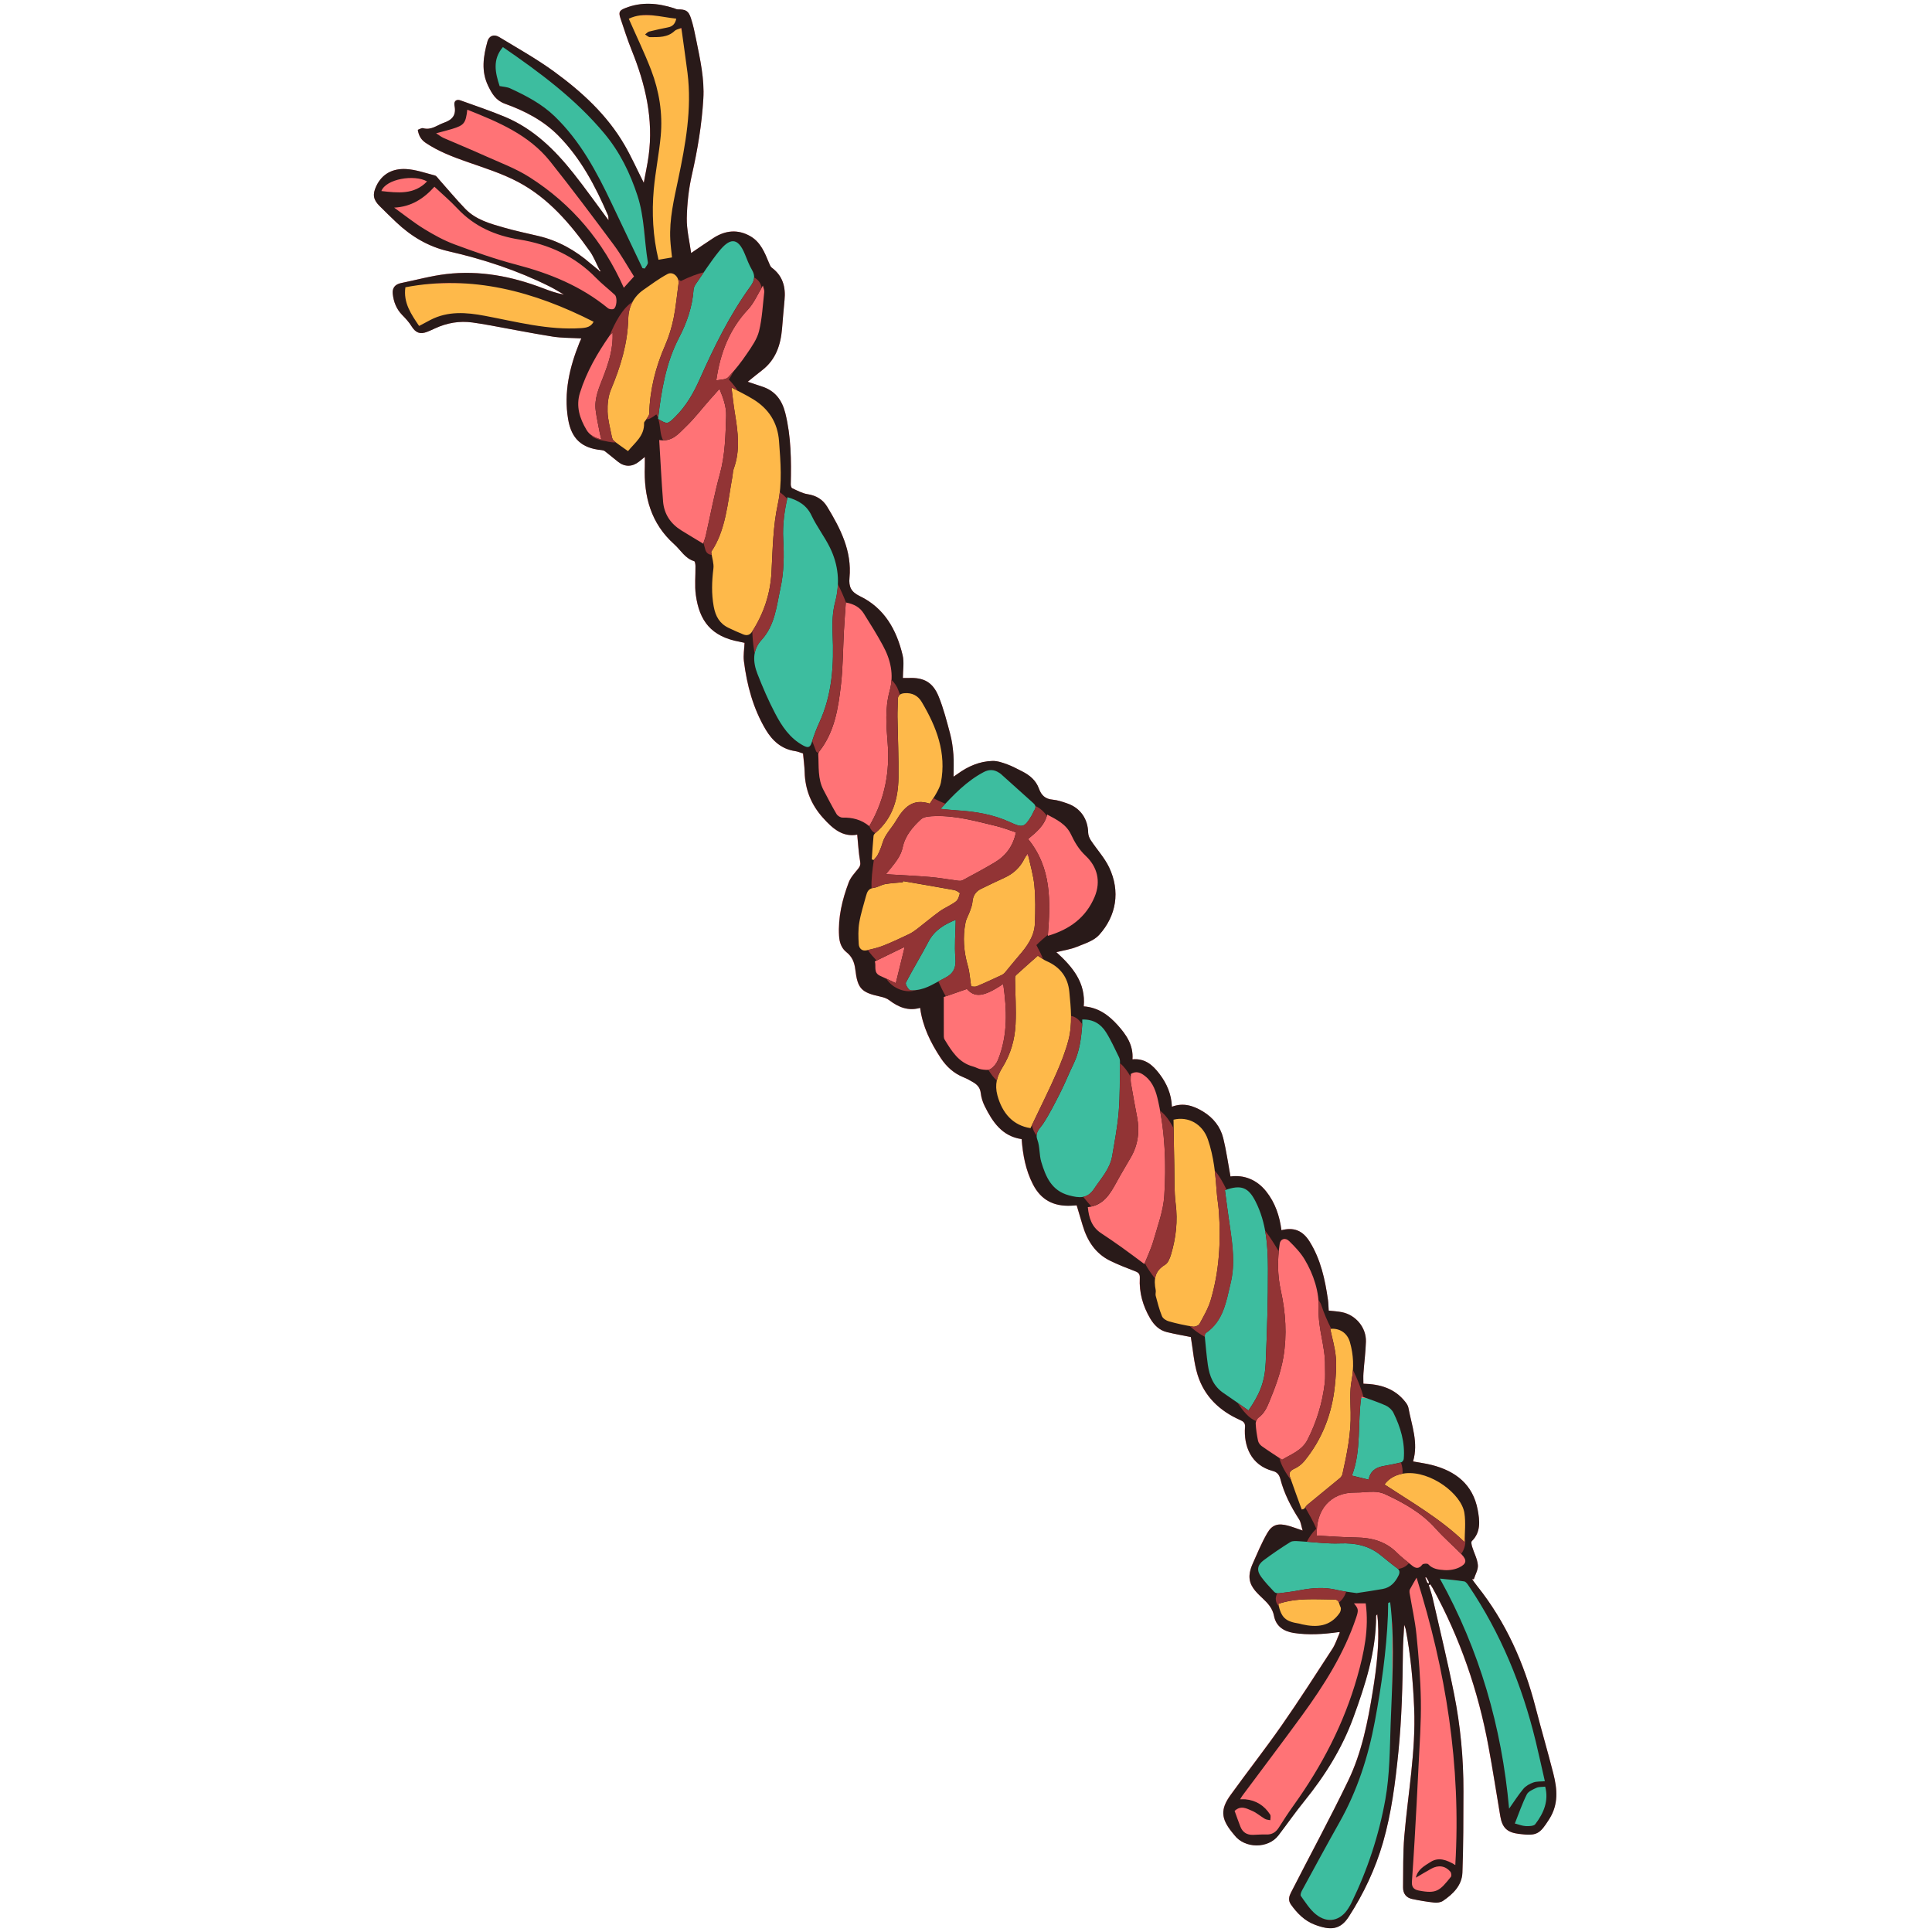<svg xmlns="http://www.w3.org/2000/svg" xmlns:xlink="http://www.w3.org/1999/xlink" width="500" zoomAndPan="magnify" viewBox="0 0 375 375" height="500" preserveAspectRatio="xMidYMid meet" version="1.0"><defs><clipPath id="a6f5832a64"><path d="M 72.273 0 L 302.523 0 L 302.523 375 L 72.273 375 Z M 72.273 0 " clip-rule="nonzero"/></clipPath><clipPath id="7ba1238268"><path d="M 72.273 0 L 302.523 0 L 302.523 375 L 72.273 375 Z M 72.273 0 " clip-rule="nonzero"/></clipPath></defs><g clip-path="url(#a6f5832a64)"><path fill="#ff7376" d="M 301.5 344.246 C 300.414 339.961 299.16 335.715 298.059 331.43 C 295.832 322.801 292.285 314.82 286.691 307.82 C 286.348 307.391 286.043 306.949 285.719 306.512 C 285.836 306.512 285.949 306.52 286.07 306.527 C 286.355 305.609 286.938 304.66 286.852 303.773 C 286.738 302.562 286.102 301.418 285.734 300.23 C 285.629 299.879 285.5 299.305 285.676 299.129 C 287.477 297.355 287.203 295.133 286.812 293.047 C 285.887 288.141 282.531 285.539 277.906 284.355 C 276.746 284.062 275.547 283.902 274.27 283.664 C 275.348 280 273.984 276.656 273.367 273.254 C 273.289 272.84 273.023 272.426 272.754 272.09 C 270.707 269.48 267.879 268.656 264.629 268.57 C 264.629 267.914 264.59 267.215 264.637 266.52 C 264.781 264.484 265.059 262.457 265.117 260.414 C 265.203 257.691 263.168 255.242 260.473 254.691 C 259.652 254.531 258.805 254.492 257.895 254.387 C 257.848 253.695 257.848 252.992 257.75 252.305 C 257.184 248.332 256.344 244.438 254.188 240.98 C 252.82 238.793 251.082 238.164 248.723 238.777 C 248.363 236.023 247.504 233.438 245.762 231.25 C 243.922 228.945 241.438 227.996 238.828 228.348 C 238.355 225.77 238.02 223.316 237.422 220.926 C 236.871 218.691 235.488 216.957 233.5 215.738 C 231.629 214.609 229.68 213.973 227.453 214.82 C 227.363 212.352 226.445 210.277 225.031 208.418 C 223.754 206.75 222.273 205.387 219.801 205.617 C 220.016 202.855 218.602 200.828 216.906 198.953 C 215.176 197.047 213.191 195.551 210.34 195.336 C 210.766 190.773 208.199 187.684 205.027 184.816 C 206.434 184.461 207.77 184.277 208.977 183.789 C 210.5 183.168 212.273 182.625 213.312 181.484 C 216.668 177.781 217.48 173.016 215.262 168.355 C 214.375 166.484 212.898 164.891 211.738 163.141 C 211.453 162.711 211.219 162.152 211.203 161.656 C 211.156 158.977 209.719 156.844 207.195 155.969 C 206.25 155.641 205.277 155.297 204.301 155.211 C 202.863 155.098 202.098 154.332 201.656 153.086 C 201.074 151.48 199.875 150.469 198.406 149.734 C 197.449 149.254 196.496 148.723 195.492 148.363 C 194.566 148.027 193.574 147.676 192.617 147.707 C 190.121 147.77 187.887 148.746 185.867 150.215 C 185.625 150.391 185.379 150.555 185.074 150.758 C 185.074 149.223 185.156 147.844 185.051 146.484 C 184.945 145.137 184.77 143.766 184.418 142.457 C 183.766 140.012 183.141 137.539 182.191 135.199 C 181.055 132.391 179.273 131.465 176.312 131.602 C 175.984 131.617 175.664 131.602 175.234 131.602 C 175.234 130.086 175.52 128.547 175.191 127.156 C 174.004 122.23 171.648 117.996 166.871 115.703 C 165.207 114.906 164.711 113.906 164.879 112.16 C 165.375 106.965 163.117 102.59 160.543 98.344 C 159.695 96.949 158.418 96.176 156.734 95.918 C 155.703 95.766 154.727 95.207 153.754 94.762 C 153.586 94.684 153.48 94.281 153.48 94.027 C 153.594 89.383 153.562 84.77 152.426 80.203 C 151.773 77.602 150.406 75.809 147.824 75.008 C 146.949 74.73 146.094 74.426 145.125 74.105 C 146.148 73.285 147.035 72.551 147.938 71.855 C 150.574 69.805 151.523 66.965 151.789 63.781 C 151.941 61.938 152.09 60.086 152.273 58.242 C 152.523 55.711 151.934 53.547 149.793 51.953 C 149.535 51.762 149.391 51.371 149.258 51.043 C 148.434 49.047 147.633 47.004 145.645 45.855 C 143.227 44.465 140.812 44.699 138.504 46.176 C 137.066 47.098 135.676 48.082 134.141 49.125 C 133.832 46.82 133.262 44.594 133.297 42.383 C 133.359 39.551 133.664 36.676 134.301 33.914 C 135.406 29.055 136.211 24.164 136.508 19.191 C 136.746 15.305 135.891 11.551 135.133 7.785 C 134.844 6.348 134.559 4.898 134.094 3.516 C 133.613 2.078 133.078 1.832 131.547 1.832 C 131.305 1.832 131.059 1.688 130.82 1.609 C 127.672 0.602 124.516 0.324 121.363 1.578 C 120.18 2.047 120.02 2.367 120.441 3.629 C 121.137 5.703 121.809 7.793 122.625 9.812 C 125.277 16.391 126.863 23.133 125.891 30.277 C 125.66 31.961 125.285 33.629 124.949 35.496 C 123.621 32.863 122.543 30.441 121.219 28.16 C 117.832 22.328 112.957 17.855 107.598 13.945 C 104.195 11.465 100.488 9.391 96.879 7.203 C 95.855 6.582 94.906 6.98 94.609 8.051 C 93.809 10.953 93.348 13.836 94.77 16.723 C 95.512 18.242 96.238 19.516 98.051 20.164 C 101.863 21.535 105.457 23.387 108.379 26.34 C 112.766 30.785 115.586 36.184 118.023 41.832 C 118.125 42.062 118.078 42.352 118.109 42.758 C 115.793 39.637 113.652 36.605 111.352 33.707 C 107.703 29.094 103.555 25.016 98.02 22.695 C 95.191 21.512 92.27 20.547 89.387 19.5 C 88.602 19.215 88.051 19.621 88.234 20.523 C 88.594 22.352 87.828 23.27 86.172 23.844 C 84.848 24.297 83.715 25.344 82.133 24.898 C 81.852 24.816 81.469 25.09 81.102 25.215 C 81.285 26.363 81.738 27.141 82.645 27.754 C 85.078 29.375 87.754 30.41 90.488 31.371 C 93.906 32.574 97.414 33.66 100.594 35.344 C 106.457 38.457 110.695 43.438 114.484 48.77 C 115.242 49.836 115.707 51.098 116.312 52.27 C 116.395 52.391 116.473 52.504 116.559 52.629 C 116.512 52.652 116.473 52.68 116.426 52.703 C 116.336 52.605 116.25 52.512 116.16 52.414 C 115.648 51.992 115.121 51.578 114.613 51.145 C 111.656 48.574 108.332 46.715 104.492 45.809 C 102.293 45.289 100.074 44.832 97.914 44.211 C 95.176 43.422 92.363 42.672 90.305 40.531 C 88.531 38.688 86.902 36.715 85.199 34.809 C 84.953 34.531 84.719 34.137 84.406 34.059 C 82.547 33.578 80.68 32.91 78.793 32.812 C 76.301 32.688 74.176 33.676 73.023 36.148 C 72.305 37.699 72.418 38.719 73.633 39.941 C 74.711 41.02 75.805 42.086 76.906 43.133 C 79.816 45.879 83.137 47.875 87.086 48.777 C 93.867 50.324 100.434 52.488 106.672 55.598 C 107.629 56.07 108.531 56.645 109.461 57.18 C 108.012 56.918 106.688 56.438 105.375 55.934 C 99.336 53.621 93.105 52.438 86.645 53.188 C 83.688 53.539 80.781 54.348 77.844 54.938 C 76.676 55.176 76.109 55.895 76.234 57.027 C 76.395 58.586 76.93 59.965 78.043 61.113 C 78.711 61.793 79.375 62.504 79.871 63.309 C 80.66 64.57 81.508 64.945 82.914 64.395 C 83.434 64.195 83.938 63.957 84.441 63.723 C 86.758 62.656 89.176 62.23 91.703 62.582 C 92.844 62.742 93.977 62.926 95.105 63.133 C 99.156 63.859 103.195 64.672 107.254 65.312 C 109.066 65.598 110.922 65.559 112.836 65.664 C 112.703 65.957 112.582 66.215 112.477 66.477 C 110.547 71.25 109.395 76.156 110.266 81.344 C 110.898 85.137 112.918 86.98 116.719 87.34 C 116.953 87.363 117.23 87.434 117.422 87.57 C 118.285 88.234 119.109 88.945 119.973 89.621 C 121.273 90.645 122.719 90.621 124.031 89.574 C 124.387 89.293 124.738 89 125.148 88.672 C 125.148 89.398 125.164 89.949 125.148 90.508 C 124.926 96.352 126.328 101.578 130.859 105.633 C 132.121 106.75 132.945 108.367 134.719 108.902 C 134.887 108.953 134.965 109.504 134.973 109.836 C 135.004 111.715 134.789 113.637 135.047 115.488 C 135.73 120.445 137.961 123.547 143.578 124.555 C 143.902 124.617 144.223 124.699 144.496 124.762 C 144.445 125.992 144.23 127.156 144.367 128.281 C 144.949 132.973 146.172 137.5 148.594 141.594 C 149.879 143.766 151.668 145.395 154.328 145.785 C 154.863 145.863 155.375 146.102 155.84 146.246 C 155.957 147.508 156.125 148.688 156.164 149.863 C 156.254 153.27 157.438 156.191 159.719 158.73 C 161.566 160.797 163.508 162.527 166.367 162 C 166.543 163.773 166.637 165.496 166.926 167.18 C 167.039 167.828 166.902 168.172 166.527 168.641 C 165.863 169.473 165.082 170.301 164.715 171.273 C 163.457 174.617 162.621 178.066 162.844 181.691 C 162.922 182.934 163.301 184.051 164.289 184.828 C 165.391 185.703 165.832 186.82 165.992 188.18 C 166.438 191.914 167.172 192.641 170.871 193.438 C 171.473 193.566 172.117 193.781 172.59 194.141 C 174.387 195.512 176.305 196.277 178.574 195.617 C 179.059 199.258 180.617 202.398 182.574 205.359 C 183.684 207.027 185.113 208.34 187.016 209.098 C 187.664 209.359 188.285 209.703 188.887 210.062 C 189.684 210.531 190.227 211.125 190.34 212.145 C 190.441 213.008 190.715 213.895 191.105 214.676 C 192.633 217.773 194.5 220.543 198.277 221.09 C 198.512 224.195 199.055 227.094 200.453 229.84 C 202.043 232.953 204.551 234.172 207.898 234.012 C 208.223 233.996 208.543 233.965 208.961 233.941 C 209.352 235.242 209.734 236.52 210.109 237.797 C 210.996 240.789 212.57 243.285 215.453 244.699 C 217.043 245.48 218.711 246.113 220.359 246.758 C 221.012 247.012 221.254 247.34 221.215 248.059 C 221.07 250.867 221.805 253.461 223.219 255.887 C 223.984 257.188 225 258.195 226.484 258.555 C 228.09 258.945 229.727 259.223 231.117 259.504 C 231.535 261.961 231.703 264.469 232.422 266.812 C 233.715 271.004 236.68 273.828 240.664 275.602 C 241.262 275.863 241.703 276.113 241.637 276.965 C 241.367 280.605 242.742 284.395 247.078 285.516 C 247.828 285.715 248.285 286.215 248.5 287.055 C 249.227 289.879 250.555 292.441 252.129 294.891 C 252.477 295.418 252.535 296.129 252.82 297.062 C 251.609 296.656 250.801 296.336 249.961 296.113 C 248.07 295.617 246.91 295.906 245.953 297.559 C 244.852 299.473 243.996 301.539 243.102 303.574 C 242.797 304.254 242.551 305.02 242.516 305.762 C 242.391 307.723 243.715 308.961 244.984 310.16 C 246.023 311.148 246.973 312.082 247.27 313.645 C 247.652 315.633 249.117 316.633 251.121 316.941 C 253.98 317.375 256.809 317.184 259.645 316.793 C 259.773 316.781 259.898 316.773 260.027 316.758 C 260.004 316.848 259.98 316.934 259.965 317.023 C 259.516 318.035 259.18 319.121 258.582 320.039 C 255.348 325.012 252.145 330.016 248.75 334.883 C 245.551 339.473 242.078 343.887 238.805 348.434 C 236.844 351.172 236.98 352.953 239.082 355.578 C 239.25 355.785 239.418 355.977 239.578 356.184 C 241.574 358.809 246.105 358.852 248.109 356.242 C 249.801 354.039 251.383 351.754 253.133 349.594 C 257.121 344.668 260.465 339.367 262.648 333.383 C 264.988 326.992 267.082 320.551 267.082 313.637 C 267.082 313.566 267.168 313.504 267.305 313.305 C 267.359 313.855 267.41 314.254 267.434 314.652 C 267.719 319.203 267.176 323.688 266.457 328.164 C 265.484 334.148 264.316 340.113 261.688 345.586 C 258.156 352.93 254.254 360.094 250.555 367.352 C 250.219 368.02 249.969 368.793 250.531 369.609 C 251.734 371.332 253.223 372.809 255.129 373.535 C 258.223 374.723 260.125 374.59 261.793 372.012 C 264.668 367.551 266.945 362.746 268.422 357.645 C 270.086 351.867 270.828 345.93 271.426 339.938 C 272.066 333.496 272.234 327.055 272.297 320.598 C 272.312 318.938 272.449 317.277 272.543 315.355 C 272.695 315.785 272.793 315.977 272.832 316.176 C 273.809 321.254 274.27 326.391 274.484 331.555 C 274.828 339.926 273.273 348.133 272.57 356.41 C 272.297 359.703 272.375 363.016 272.328 366.32 C 272.305 367.508 272.914 368.332 274.078 368.578 C 275.492 368.875 276.914 369.121 278.352 369.273 C 278.91 369.336 279.613 369.258 280.055 368.953 C 282.004 367.629 283.742 365.953 283.832 363.473 C 284.039 358.219 284.023 352.945 284.039 347.676 C 284.055 341.324 283.465 335.012 282.219 328.793 C 280.973 322.539 279.461 316.344 278.047 310.125 C 277.855 309.289 277.555 308.484 277.305 307.66 L 277.609 307.516 C 277.762 307.766 277.93 308.004 278.074 308.266 C 283.359 317.91 286.898 328.18 288.898 338.984 C 289.734 343.488 290.43 348.02 291.195 352.539 C 291.566 354.766 292.531 355.676 294.77 355.953 C 298.316 356.398 298.832 356.023 300.719 353.039 C 302.531 350.184 302.262 347.238 301.5 344.246 Z M 96.973 16.707 C 96.965 16.684 96.957 16.66 96.949 16.637 C 96.973 16.66 96.996 16.691 97.02 16.715 C 97.004 16.707 96.988 16.707 96.973 16.707 Z M 84.672 25.863 C 84.68 25.871 84.688 25.879 84.688 25.887 C 84.68 25.879 84.664 25.871 84.656 25.863 C 84.664 25.863 84.672 25.863 84.672 25.863 Z M 125.164 52.121 C 125.148 52.113 125.141 52.113 125.133 52.113 C 125.148 52.105 125.156 52.102 125.172 52.102 C 125.172 52.105 125.164 52.113 125.164 52.121 Z M 187.664 191.977 C 187.656 191.977 187.648 191.977 187.648 191.977 C 187.656 191.977 187.672 191.969 187.68 191.969 C 187.68 191.969 187.688 191.977 187.695 191.984 C 187.68 191.977 187.672 191.977 187.664 191.977 Z M 169.211 166.812 L 169.211 166.789 C 169.211 166.797 169.219 166.812 169.219 166.82 Z M 211.234 234.301 C 211.234 234.309 211.227 234.309 211.227 234.316 C 211.203 234.348 211.18 234.379 211.156 234.41 C 211.148 234.371 211.141 234.348 211.141 234.316 C 211.172 234.309 211.203 234.301 211.234 234.301 Z M 248.109 311.332 C 248.109 311.332 248.109 311.324 248.109 311.316 C 248.109 311.316 248.117 311.309 248.125 311.309 C 248.117 311.316 248.117 311.324 248.109 311.332 Z M 239.648 351.516 C 239.664 351.5 239.68 351.492 239.691 351.477 C 239.691 351.477 239.691 351.484 239.691 351.484 C 239.691 351.539 239.699 351.598 239.715 351.66 C 239.715 351.684 239.715 351.699 239.723 351.715 C 239.699 351.652 239.672 351.586 239.648 351.516 Z M 282.465 362.004 C 282.441 361.988 282.418 361.973 282.395 361.957 C 282.418 361.883 282.449 361.805 282.48 361.73 C 282.473 361.82 282.473 361.914 282.465 362.004 Z M 277.035 307.215 C 276.977 307.047 276.914 306.887 276.852 306.719 C 276.785 306.551 276.715 306.383 276.645 306.215 L 276.793 306.137 C 276.883 306.258 276.969 306.391 277.059 306.512 C 277.152 306.672 277.234 306.84 277.328 307 C 277.336 307.125 277.344 307.246 277.355 307.367 C 277.25 307.316 277.145 307.262 277.035 307.215 Z M 294.023 353.934 C 294.039 353.91 294.047 353.879 294.059 353.855 C 294.066 353.887 294.074 353.918 294.09 353.957 C 294.066 353.949 294.047 353.941 294.023 353.934 Z M 294.023 353.934 " fill-opacity="1" fill-rule="nonzero"/></g><path fill="#feb94a" d="M 152.012 88.512 C 151.891 88.535 151.766 88.551 151.637 88.57 C 151.738 89.82 151.996 91.082 151.906 92.312 C 151.73 94.754 151.363 97.188 151.055 99.621 C 150.844 101.328 150.527 103.023 150.398 104.738 C 150.184 107.57 150.184 110.414 149.902 113.238 C 149.641 115.863 149.16 118.465 147.516 120.676 C 147.125 121.195 146.914 121.848 146.613 122.441 C 146.102 123.469 145.023 123.973 143.992 123.551 C 142.84 123.086 141.715 122.543 140.605 121.969 C 138.871 121.082 138.449 119.406 138.121 117.676 C 137.672 115.312 137.609 112.973 138.066 110.586 C 138.207 109.863 137.77 109.055 137.707 108.273 C 137.664 107.66 137.578 106.902 137.879 106.445 C 139.559 103.828 140.23 100.891 140.805 97.906 C 141.426 94.684 142.145 91.473 142.633 88.227 C 142.883 86.566 142.801 84.84 142.715 83.148 C 142.633 81.539 142.387 79.941 142.129 78.359 C 141.98 77.469 141.676 76.598 141.379 75.742 C 141.109 74.977 141.539 74.602 142.098 74.855 C 145.574 76.445 149.246 77.977 150.719 81.871 C 151.508 83.941 151.605 86.285 152.012 88.512 Z M 234.793 221.723 C 234.434 220.676 234.105 219.449 233.355 218.723 C 232.012 217.43 230.254 216.863 228.305 217.02 C 227.438 217.086 227.219 217.246 227.34 218.211 C 227.629 220.574 227.781 222.961 227.852 225.352 C 227.906 227.492 227.57 229.648 227.77 231.77 C 228.027 234.602 228.395 237.406 227.906 240.23 C 227.469 242.727 227.02 245.242 224.512 246.68 C 224.23 246.84 223.984 247.324 223.977 247.668 C 223.953 248.578 224.16 249.496 224.113 250.406 C 224.031 252.184 224.383 253.855 225.191 255.395 C 225.48 255.938 226.133 256.457 226.727 256.633 C 228.402 257.125 230.129 257.445 231.844 257.773 C 232.133 257.828 232.652 257.668 232.766 257.445 C 233.641 255.762 234.672 254.117 235.223 252.328 C 236.551 248.02 236.895 243.543 237.031 239.023 C 236.742 236.137 236.367 233.254 236.184 230.359 C 235.984 227.43 235.758 224.516 234.793 221.723 Z M 207.832 191.906 C 207.57 189.98 206.906 188.219 205.07 187.156 C 204.031 186.551 203.062 185.816 201.992 185.273 C 201.684 185.121 201.043 185.305 200.723 185.543 C 199.926 186.129 199.199 186.82 198.488 187.516 C 197.566 188.434 196.504 189.113 196.656 190.844 C 196.898 193.621 196.84 196.438 196.688 199.223 C 196.539 201.906 195.684 204.426 194.301 206.773 C 193.637 207.898 192.742 209.207 192.832 210.367 C 192.969 212.242 193.68 214.133 194.438 215.895 C 195.27 217.852 197.398 218.297 199.094 219.207 C 199.859 219.617 200.379 219.488 200.777 218.555 C 201.961 215.801 203.09 212.992 204.559 210.383 C 206.945 206.16 208.473 201.785 208.191 196.855 C 208.074 195.219 208.055 193.551 207.832 191.906 Z M 129.75 52.711 C 128.863 52.988 127.953 53.34 127.215 53.875 C 125.82 54.875 124.414 55.918 123.262 57.172 C 121.688 58.879 121.535 61.16 121.449 63.355 C 121.328 66.582 120.441 69.613 119.309 72.605 C 118.551 74.609 117.863 76.637 117.262 78.312 C 117.59 80.133 117.887 81.488 118.078 82.863 C 118.301 84.434 118.176 86.133 120.125 86.789 C 120.316 86.852 120.449 87.086 120.609 87.25 C 121.57 88.168 122.039 88.219 122.902 87.242 C 123.688 86.34 124.293 85.273 125.035 84.324 C 125.746 83.414 125.172 82.055 126.281 81.203 C 126.664 80.914 126.523 79.887 126.547 79.191 C 126.664 75.902 127.398 72.758 128.551 69.684 C 129.461 67.258 130.387 64.832 131.066 62.336 C 131.492 60.77 131.48 59.078 131.684 57.441 C 131.809 56.461 132.074 55.488 132.098 54.508 C 132.129 53.211 130.965 52.328 129.75 52.711 Z M 132.551 6.828 C 132.281 5.168 131.824 5.062 130.477 6.102 C 129.238 7.066 126.594 7.371 125.324 6.539 C 126.961 6.148 128.43 5.781 129.895 5.465 C 130.883 5.254 131.418 4.594 131.34 3.555 C 130.445 3.395 129.551 3.133 128.648 3.086 C 126.793 2.996 124.914 2.902 123.07 3.047 C 121.754 3.156 121.633 3.629 122.238 4.84 C 124.309 9 126.371 13.164 127.367 17.77 C 128.23 21.777 128.293 25.773 127.648 29.812 C 127.207 32.629 126.699 35.465 126.609 38.305 C 126.512 41.32 126.801 44.348 127.023 47.363 C 127.105 48.496 127.465 49.605 127.688 50.684 C 128.824 50.477 129.781 50.301 130.723 50.125 C 130.285 47.84 129.996 45.566 130.34 43.254 C 130.461 42.461 130.637 41.68 130.781 40.883 C 131.348 37.754 131.816 34.609 132.496 31.512 C 133.305 27.84 133.801 24.145 133.879 20.402 C 133.918 18.633 133.84 16.852 133.656 15.09 C 133.367 12.328 132.992 9.566 132.551 6.828 Z M 194.715 189.598 L 195.148 189.145 C 196.043 187.996 196.914 186.836 197.84 185.719 C 199.422 183.812 200.77 181.891 201.004 179.246 C 201.387 174.977 201.129 170.82 199.82 166.742 C 199.727 166.469 199.469 166.246 199.285 165.992 C 199.062 166.207 198.82 166.406 198.621 166.637 C 197.871 167.516 197.305 168.672 196.371 169.246 C 194.383 170.461 192.191 171.324 190.141 172.441 C 189.57 172.758 188.805 173.438 188.812 173.949 C 188.828 175.41 188.055 176.512 187.598 177.77 C 186.664 180.316 186.762 182.957 187.238 185.586 C 187.566 187.414 187.934 189.238 188.238 191.074 C 188.367 191.859 188.789 191.938 189.414 191.699 C 190.508 191.293 191.602 190.891 192.695 190.477 C 192.84 190.414 192.984 190.363 193.141 190.301 C 193.668 190.07 194.195 189.832 194.715 189.598 Z M 168.883 165.734 C 169.027 166.262 169.211 166.781 169.379 167.301 C 169.855 166.91 170.434 166.598 170.785 166.109 C 171.152 165.586 171.297 164.906 171.551 164.293 C 171.871 163.523 172.102 162.695 172.543 162 C 173.355 160.707 174.34 159.512 175.16 158.227 C 176.352 156.359 177.941 155.734 180.066 156.359 C 180.336 156.438 180.832 156.344 180.969 156.152 C 181.648 155.168 182.543 154.188 182.82 153.07 C 183.445 150.57 183.523 147.977 183.078 145.418 C 182.512 142.129 181.047 139.168 179.516 136.254 C 178.523 134.355 176.734 133.723 174.66 134.34 C 174.41 134.418 174.051 134.715 174.035 134.93 C 173.914 136.695 173.812 138.465 173.797 140.23 C 173.77 144.66 173.93 149.098 173.715 153.516 C 173.598 155.887 172.766 158.16 170.879 159.887 C 170.191 160.516 169.488 161.273 169.156 162.121 C 168.812 163.008 168.914 164.074 168.82 165.059 C 168.836 165.059 168.859 165.066 168.875 165.066 C 168.875 165.289 168.828 165.527 168.883 165.734 Z M 114.805 61.895 C 112.109 60.77 109.426 59.598 106.703 58.535 C 102.055 56.715 97.254 55.297 92.277 55.039 C 87.723 54.793 83.137 55.16 78.344 55.266 C 78.793 57.309 78.359 59.191 79.535 60.762 C 79.887 61.227 80.148 61.762 80.414 62.281 C 80.957 63.363 81.387 63.453 82.461 62.895 C 84.617 61.77 86.844 60.691 89.359 61.004 C 92.582 61.41 95.793 61.91 98.988 62.48 C 102.484 63.109 105.953 63.906 109.531 63.883 C 110.801 63.875 112.086 63.805 113.348 63.906 C 114.18 63.973 114.586 63.523 115.066 63.02 C 115.633 62.438 115.418 62.145 114.805 61.895 Z M 186.137 172.465 C 182.359 171.816 178.582 171.195 174.801 170.566 C 172.965 171.035 171.262 171.609 169.516 171.859 C 168.266 172.043 167.898 172.742 167.66 173.758 C 167.195 175.742 166.59 177.699 166.246 179.703 C 165.992 181.148 165.773 182.688 166.574 184.078 C 166.719 184.332 167.012 184.66 167.254 184.676 C 168.723 184.754 170.168 184.77 171.559 184.066 C 173.309 183.168 175.137 182.426 176.918 181.602 C 177.336 181.402 177.828 181.227 178.125 180.898 C 179.812 179 181.84 177.586 184.086 176.438 C 184.891 176.031 185.656 175.512 186.328 174.914 C 187.016 174.285 186.84 172.59 186.137 172.465 Z M 261.906 259.543 C 261.793 259.113 261.336 258.656 260.914 258.465 C 260.035 258.066 259.07 257.844 257.965 257.492 C 258.023 258.035 258.016 258.395 258.102 258.73 C 258.414 259.934 259.004 261.117 259.043 262.32 C 259.125 264.953 259.203 267.629 258.797 270.215 C 258.141 274.43 256.695 278.434 254.164 281.938 C 253.215 283.254 252.328 284.699 250.594 285.188 C 250.418 285.234 250.211 285.547 250.203 285.738 C 250.188 286.328 250.129 286.965 250.328 287.492 C 250.961 289.152 251.727 290.766 252.406 292.41 C 252.75 293.238 253.078 293.113 253.676 292.594 C 255.832 290.703 258.039 288.883 260.219 287.023 C 260.395 286.871 260.594 286.648 260.633 286.438 C 261.297 282.84 262.344 279.312 262.23 275.586 C 262.168 273.414 262.312 271.227 262.441 269.051 C 262.504 267.965 262.785 266.895 262.848 265.809 C 262.887 265.012 262.766 264.195 262.641 263.398 C 262.441 262.105 262.246 260.805 261.906 259.543 Z M 282.488 290.086 C 280.332 287.773 277.77 286.266 274.52 285.855 C 272.359 285.57 270.637 286.16 269.055 287.453 C 268.16 288.188 268.238 288.324 269.238 288.875 C 270.355 289.488 271.48 290.117 272.551 290.82 C 274.438 292.066 276.273 293.391 278.145 294.66 C 280.047 295.953 282.121 297.023 283.473 299.008 C 283.617 299.211 284.023 299.242 284.512 299.434 C 284.512 298.387 284.375 297.574 284.535 296.84 C 285.109 294.188 284.246 291.977 282.488 290.086 Z M 258.438 310.215 C 255.121 310.152 251.816 310.184 248.57 310.926 C 248.324 310.98 247.941 311.477 248.004 311.645 C 248.43 313 248.812 314.484 250.379 314.957 C 251.766 315.379 253.215 315.578 254.316 315.816 C 256.617 315.68 258.582 315.492 259.789 313.637 C 260.117 313.137 260.547 312.473 260.457 311.977 C 260.273 310.988 259.652 310.238 258.438 310.215 Z M 258.438 310.215 " fill-opacity="1" fill-rule="nonzero"/><path fill="#3dbd9f" d="M 162.938 111.562 C 163.332 113.973 162.652 116.125 162.164 118.359 C 162.07 118.777 161.98 119.215 161.973 119.652 C 161.957 122.512 161.902 125.367 161.98 128.227 C 162.086 132.328 161.238 136.207 159.609 139.949 C 159.035 141.281 158.664 142.703 158.105 144.043 C 157.387 145.762 157.211 145.926 155.328 144.938 C 153.656 144.066 152.469 142.598 151.555 141.051 C 150.262 138.879 149.266 136.52 148.16 134.242 C 147.777 133.453 147.355 132.68 147.051 131.863 C 146.605 130.652 146.254 129.406 145.859 128.176 C 145.973 128.152 146.094 128.129 146.211 128.098 C 145.758 126 146.852 124.441 148.051 122.992 C 149.16 121.656 149.801 120.156 150.141 118.488 C 150.668 115.887 151.188 113.285 151.691 110.676 C 151.738 110.422 151.707 110.156 151.715 109.895 C 151.789 106.309 151.836 102.719 151.957 99.137 C 151.988 98.273 152.234 97.418 152.395 96.559 C 152.5 95.957 152.801 95.949 153.348 96.109 C 155.535 96.758 157.066 98.035 158.074 100.141 C 158.984 102.039 160.281 103.742 161.285 105.602 C 162.285 107.445 162.598 109.488 162.938 111.562 Z M 217.195 204.043 C 216.547 202.816 215.887 201.609 215.23 200.391 C 214.359 198.777 213 197.828 211.234 197.445 C 209.973 197.172 209.645 197.445 209.652 198.762 C 209.664 201.02 209.254 203.199 208.383 205.273 C 207.434 207.523 206.5 209.789 205.379 211.953 C 204.184 214.242 203.441 216.82 201.363 218.594 C 201.004 218.898 200.707 219.598 200.781 220.039 C 201.234 222.574 201.578 225.172 202.41 227.59 C 203.145 229.727 204.453 231.676 206.938 232.281 C 207.855 232.504 208.777 232.727 209.711 232.855 C 210.621 232.977 211.477 232.855 211.953 231.859 C 212.09 231.578 212.441 231.395 212.617 231.125 C 213.648 229.551 214.965 228.074 215.613 226.352 C 216.379 224.309 216.668 222.059 216.988 219.871 C 217.465 216.613 217.785 213.328 218.176 210.055 C 218.082 210.047 218 210.031 217.906 210.023 C 217.809 207.996 218.195 205.938 217.195 204.043 Z M 246.344 260.445 C 246.543 256.574 246.391 252.68 246.391 248.793 C 246.496 248.793 246.605 248.785 246.711 248.785 C 246.605 247.316 246.465 245.848 246.398 244.379 C 246.223 240.453 245.816 236.621 244.043 232.984 C 242.516 229.848 241.07 229.625 238.293 230.332 C 237.668 230.492 237.406 230.766 237.477 231.395 C 237.66 232.992 237.828 234.594 238.027 236.191 C 238.355 238.801 238.875 241.402 238.996 244.02 C 239.156 247.645 238.133 251.094 236.812 254.445 C 236.27 255.816 235.551 257.062 234.234 257.922 C 233.816 258.195 233.492 258.961 233.508 259.488 C 233.547 261.172 233.676 262.863 233.938 264.523 C 234.344 267.148 235.176 269.543 237.637 271.066 C 239.09 271.969 240.434 273.039 241.789 274.094 C 242.367 274.555 242.719 274.246 242.957 273.82 C 243.699 272.449 244.48 271.078 245.051 269.633 C 246.215 266.695 246.184 263.527 246.344 260.445 Z M 268.895 310.191 C 268.656 310.43 268.43 310.668 268.191 310.895 C 268.137 312.242 268.215 313.559 269.086 314.684 C 269.023 315.824 268.988 316.957 268.895 318.094 C 268.758 319.855 268.672 321.613 268.422 323.359 C 267.969 326.457 267.488 329.562 266.875 332.633 C 266.195 336.023 265.508 339.418 264.539 342.73 C 263.293 347.023 261.25 350.996 259.078 354.898 C 256.84 358.922 254.609 362.945 252.43 366.992 C 252.23 367.359 252.32 367.965 252.438 368.41 C 252.559 368.852 252.855 369.258 253.133 369.641 C 254.402 371.406 255.953 372.699 258.293 372.648 C 258.543 372.641 258.82 372.762 259.055 372.715 C 259.613 372.594 260.332 372.57 260.676 372.211 C 261.32 371.539 261.809 370.688 262.238 369.855 C 264.324 365.832 265.852 361.598 267.176 357.262 C 268.496 352.906 269.324 348.477 269.75 343.973 C 270.02 341.102 269.934 338.211 270.012 335.324 C 270.086 332.703 270.211 330.078 270.234 327.453 C 270.27 323.84 270.211 320.223 270.262 316.609 C 270.277 315.746 269.711 314.66 270.922 314.039 C 271.066 313.965 271.098 313.582 271.113 313.336 C 271.148 312.746 271.141 312.152 271.148 311.555 C 270.668 310.66 269.996 310.07 268.895 310.191 Z M 146.746 52.988 C 145.996 51.402 145.332 49.781 144.574 48.207 C 143.48 45.918 141.594 45.957 140.172 47.5 C 138.863 48.926 137.746 50.523 136.578 52.07 C 135.301 53.754 133.984 55.43 133.973 57.707 C 133.965 58.145 133.918 58.602 133.766 59 C 132.832 61.52 131.859 64.027 130.906 66.543 C 130.195 68.41 129.293 70.234 128.824 72.16 C 128.191 74.809 127.895 77.547 127.434 80.238 C 127.199 81.648 127.953 82.598 129.535 82.613 C 129.715 82.527 130.156 82.438 130.41 82.168 C 131.602 80.922 132.961 79.75 133.855 78.305 C 135.055 76.375 135.875 74.203 136.898 72.152 C 137.777 70.387 138.734 68.656 139.637 66.898 C 140.469 65.281 141.188 63.605 142.113 62.047 C 143.512 59.695 145.039 57.434 146.516 55.129 C 146.949 54.449 147.121 53.773 146.746 52.988 Z M 299.871 345.875 C 299.832 345.379 299.848 344.973 299.754 344.59 C 298.984 341.301 298.266 337.996 297.387 334.73 C 296.023 329.664 294.434 324.66 292.082 319.953 C 290.32 316.426 288.41 312.977 286.453 309.551 C 285.711 308.258 285.199 306.605 283.09 306.695 C 281.891 306.75 280.668 306.359 279.07 306.105 C 286.859 320.309 291.277 335.188 292.715 351.293 C 293.172 350.812 293.578 350.512 293.824 350.121 C 295.238 347.883 296.66 345.684 299.871 345.875 Z M 125.418 46.918 C 124.773 44.219 124.934 41.441 124.172 38.727 C 122.52 32.844 119.598 27.762 115.387 23.422 C 113.207 21.176 110.938 18.977 108.508 17.004 C 105.191 14.32 101.664 11.895 98.258 9.332 C 97.5 8.758 97.277 9.117 96.887 9.773 C 95.609 11.91 95.848 14.066 96.668 16.238 C 96.789 16.566 97.203 16.93 97.539 17.004 C 100.91 17.77 103.738 19.605 106.32 21.734 C 110.609 25.262 113.582 29.875 116.082 34.77 C 118.285 39.086 120.316 43.492 122.449 47.852 C 123.184 49.344 123.98 50.805 124.742 52.285 C 125.891 51.824 125.945 51.816 125.867 50.738 C 125.785 49.453 125.707 48.16 125.418 46.918 Z M 271.242 304.215 C 269.742 303.047 268.344 301.715 266.738 300.727 C 265.09 299.711 263.199 299.074 261.203 299.336 C 258.148 299.734 255.145 299.441 252.121 298.969 C 251.543 298.875 250.801 298.875 250.336 299.16 C 248.781 300.102 247.277 301.141 245.824 302.234 C 243.539 303.957 243.402 304.59 245.09 306.863 C 246.062 308.172 247.023 309.754 249.141 309.344 C 250.32 309.113 251.504 308.898 252.695 308.762 C 254.086 308.602 255.5 308.371 256.887 308.469 C 258.91 308.625 260.922 309.035 262.957 309.352 C 264.422 309.191 265.922 309.066 267.402 308.844 C 269.199 308.578 270.777 307.934 271.555 306.074 C 271.852 305.348 271.93 304.754 271.242 304.215 Z M 200.82 155.473 C 198.871 153.719 197 151.891 195.027 150.172 C 193.91 149.191 192.582 148.633 191.09 149.305 C 187.414 150.98 184.746 153.902 182.062 156.781 C 182.008 156.844 182.047 156.996 182.023 157.293 C 182.727 157.371 183.375 157.461 184.027 157.508 C 185.379 157.605 186.762 157.578 188.094 157.797 C 191.297 158.336 194.453 159.055 197.32 160.684 C 197.945 161.043 198.613 161.004 199.094 160.371 C 199.797 159.438 200.523 158.52 201.148 157.539 C 201.617 156.812 201.523 156.102 200.82 155.473 Z M 263.965 271.293 C 263.828 273.438 263.695 275.586 263.543 277.734 C 263.359 280.316 263.477 282.938 262.496 285.418 C 262.375 285.738 262.52 286.48 262.719 286.559 C 263.59 286.887 264.523 287.07 265.445 287.23 C 265.594 287.254 265.906 286.91 265.98 286.688 C 266.402 285.516 267.273 285.012 268.445 284.805 C 269.836 284.562 271.211 284.223 272.633 283.918 C 272.824 281.125 272.395 278.594 271.562 276.098 C 270.348 272.473 267.824 271.426 263.965 271.293 Z M 185.855 178.297 C 183.629 178.938 181.785 179.824 180.703 181.641 C 179.082 184.34 177.75 187.223 176.121 189.926 C 175.617 190.766 175.441 191.387 175.906 192.25 C 177.91 192.441 179.762 192.168 181.465 191.164 C 182.59 190.5 183.684 189.781 184.828 189.145 C 185.379 188.84 185.609 188.504 185.594 187.852 C 185.547 185.578 185.555 183.316 185.586 181.043 C 185.609 180.215 185.746 179.391 185.855 178.297 Z M 299.992 346.625 C 299.289 346.688 298.707 346.777 298.137 346.785 C 297.117 346.793 296.461 347.359 296.094 348.203 C 295.398 349.793 294.793 351.43 294.168 353.055 C 293.969 353.566 293.898 354.164 294.586 354.285 C 295.664 354.469 296.805 354.707 297.828 354.492 C 298.363 354.375 298.723 353.359 299.121 352.723 C 299.336 352.387 299.48 352.004 299.641 351.637 C 300.336 350.008 300.598 348.355 299.992 346.625 Z M 299.992 346.625 " fill-opacity="1" fill-rule="nonzero"/><g clip-path="url(#7ba1238268)"><path fill="#291a19" d="M 301.5 344.246 C 300.414 339.961 299.16 335.715 298.059 331.43 C 295.832 322.801 292.285 314.82 286.691 307.812 C 286.355 307.391 286.043 306.941 285.719 306.504 C 285.836 306.512 285.957 306.52 286.07 306.52 C 286.355 305.602 286.938 304.652 286.852 303.766 C 286.746 302.562 286.102 301.41 285.742 300.223 C 285.637 299.871 285.508 299.297 285.684 299.129 C 287.484 297.355 287.211 295.129 286.82 293.047 C 285.895 288.133 282.539 285.531 277.914 284.355 C 276.754 284.055 275.555 283.902 274.277 283.664 C 275.355 280 274 276.656 273.375 273.254 C 273.297 272.84 273.031 272.434 272.754 272.09 C 270.707 269.488 267.887 268.664 264.637 268.578 C 264.637 267.922 264.59 267.223 264.645 266.527 C 264.789 264.492 265.066 262.457 265.125 260.422 C 265.211 257.699 263.176 255.242 260.477 254.699 C 259.66 254.531 258.812 254.492 257.902 254.387 C 257.855 253.703 257.855 252.992 257.758 252.305 C 257.191 248.34 256.352 244.438 254.195 240.988 C 252.828 238.801 251.09 238.172 248.73 238.785 C 248.371 236.031 247.512 233.445 245.77 231.258 C 243.93 228.945 241.453 228.004 238.836 228.355 C 238.363 225.777 238.027 223.328 237.438 220.934 C 236.887 218.699 235.504 216.965 233.508 215.746 C 231.645 214.617 229.695 213.973 227.469 214.82 C 227.371 212.352 226.461 210.277 225.039 208.426 C 223.762 206.75 222.277 205.395 219.809 205.617 C 220.023 202.855 218.609 200.828 216.922 198.953 C 215.191 197.047 213.207 195.551 210.355 195.336 C 210.781 190.773 208.215 187.684 205.043 184.816 C 206.457 184.461 207.785 184.277 209 183.781 C 210.523 183.16 212.297 182.625 213.336 181.48 C 216.691 177.777 217.492 173.008 215.285 168.355 C 214.391 166.484 212.914 164.883 211.754 163.133 C 211.469 162.703 211.234 162.152 211.219 161.656 C 211.172 158.977 209.727 156.844 207.203 155.961 C 206.266 155.633 205.285 155.297 204.309 155.211 C 202.871 155.09 202.113 154.332 201.664 153.078 C 201.09 151.473 199.883 150.469 198.414 149.727 C 197.449 149.246 196.504 148.719 195.5 148.355 C 194.574 148.02 193.582 147.668 192.625 147.699 C 190.125 147.77 187.895 148.738 185.875 150.207 C 185.633 150.387 185.379 150.547 185.082 150.754 C 185.082 149.215 185.164 147.836 185.059 146.484 C 184.953 145.129 184.777 143.758 184.426 142.449 C 183.773 140.004 183.148 137.531 182.199 135.199 C 181.059 132.391 179.281 131.457 176.32 131.602 C 176 131.617 175.672 131.602 175.25 131.602 C 175.25 130.078 175.535 128.543 175.195 127.156 C 174.02 122.23 171.656 117.996 166.879 115.703 C 165.215 114.898 164.715 113.898 164.887 112.152 C 165.383 106.957 163.125 102.582 160.551 98.344 C 159.703 96.949 158.426 96.176 156.742 95.918 C 155.711 95.758 154.734 95.207 153.762 94.762 C 153.594 94.684 153.488 94.281 153.488 94.027 C 153.594 89.383 153.562 84.762 152.434 80.203 C 151.781 77.602 150.414 75.809 147.832 75 C 146.957 74.723 146.102 74.426 145.133 74.098 C 146.156 73.277 147.035 72.543 147.945 71.848 C 150.582 69.805 151.531 66.957 151.797 63.781 C 151.949 61.93 152.098 60.086 152.277 58.242 C 152.531 55.719 151.941 53.547 149.801 51.953 C 149.543 51.762 149.406 51.371 149.266 51.043 C 148.441 49.039 147.641 47.004 145.652 45.855 C 143.234 44.465 140.82 44.699 138.512 46.176 C 137.074 47.098 135.684 48.082 134.148 49.117 C 133.832 46.812 133.27 44.586 133.305 42.375 C 133.359 39.543 133.672 36.668 134.301 33.906 C 135.406 29.039 136.219 24.156 136.516 19.184 C 136.754 15.297 135.898 11.543 135.141 7.77 C 134.852 6.332 134.559 4.887 134.102 3.5 C 133.621 2.062 133.086 1.816 131.555 1.816 C 131.312 1.816 131.074 1.672 130.828 1.594 C 127.68 0.586 124.523 0.309 121.371 1.566 C 120.195 2.031 120.035 2.359 120.457 3.621 C 121.152 5.695 121.816 7.777 122.633 9.805 C 125.285 16.383 126.871 23.125 125.898 30.262 C 125.668 31.953 125.293 33.621 124.957 35.48 C 123.629 32.852 122.551 30.426 121.227 28.145 C 117.84 22.312 112.965 17.848 107.605 13.93 C 104.203 11.449 100.504 9.375 96.887 7.188 C 95.863 6.566 94.914 6.965 94.617 8.039 C 93.816 10.93 93.355 13.82 94.77 16.707 C 95.52 18.223 96.238 19.5 98.059 20.148 C 101.871 21.52 105.457 23.371 108.379 26.324 C 112.766 30.77 115.586 36.172 118.023 41.816 C 118.125 42.047 118.078 42.336 118.109 42.742 C 115.785 39.621 113.652 36.59 111.352 33.691 C 107.695 29.078 103.555 25 98.012 22.68 C 95.184 21.496 92.27 20.531 89.383 19.484 C 88.594 19.199 88.043 19.605 88.219 20.508 C 88.586 22.328 87.812 23.246 86.164 23.82 C 84.84 24.281 83.707 25.328 82.125 24.879 C 81.844 24.801 81.461 25.07 81.094 25.191 C 81.277 26.34 81.73 27.117 82.637 27.73 C 85.07 29.359 87.746 30.387 90.48 31.352 C 93.898 32.551 97.406 33.637 100.586 35.328 C 106.449 38.441 110.688 43.414 114.477 48.758 C 115.234 49.82 115.707 51.082 116.312 52.262 C 116.395 52.383 116.473 52.496 116.559 52.621 C 116.512 52.645 116.473 52.672 116.426 52.695 C 116.336 52.598 116.25 52.496 116.16 52.406 C 115.641 51.984 115.121 51.57 114.613 51.137 C 111.656 48.574 108.332 46.707 104.492 45.805 C 102.293 45.281 100.082 44.824 97.914 44.203 C 95.176 43.422 92.371 42.672 90.305 40.531 C 88.531 38.688 86.902 36.715 85.199 34.809 C 84.953 34.531 84.719 34.145 84.406 34.059 C 82.547 33.578 80.68 32.91 78.793 32.812 C 76.301 32.688 74.176 33.668 73.023 36.148 C 72.297 37.699 72.418 38.719 73.633 39.941 C 74.711 41.02 75.797 42.086 76.906 43.133 C 79.816 45.887 83.137 47.883 87.086 48.777 C 93.867 50.324 100.434 52.488 106.672 55.598 C 107.629 56.07 108.531 56.652 109.457 57.18 C 108.012 56.918 106.688 56.438 105.375 55.941 C 99.336 53.629 93.105 52.438 86.645 53.195 C 83.688 53.539 80.773 54.355 77.844 54.945 C 76.684 55.184 76.109 55.895 76.234 57.035 C 76.402 58.594 76.938 59.973 78.051 61.121 C 78.719 61.801 79.383 62.52 79.879 63.324 C 80.668 64.586 81.508 64.953 82.922 64.41 C 83.441 64.211 83.945 63.973 84.449 63.738 C 86.766 62.672 89.184 62.246 91.711 62.598 C 92.852 62.758 93.984 62.941 95.113 63.148 C 99.164 63.883 103.195 64.691 107.262 65.336 C 109.066 65.617 110.93 65.582 112.84 65.688 C 112.711 65.973 112.59 66.23 112.48 66.5 C 110.555 71.273 109.402 76.176 110.273 81.363 C 110.906 85.16 112.926 87.004 116.727 87.363 C 116.969 87.387 117.246 87.453 117.43 87.602 C 118.293 88.266 119.125 88.977 119.98 89.652 C 121.281 90.676 122.734 90.645 124.047 89.598 C 124.398 89.312 124.75 89.031 125.164 88.695 C 125.164 89.422 125.18 89.98 125.164 90.531 C 124.949 96.375 126.34 101.602 130.883 105.656 C 132.137 106.781 132.961 108.395 134.742 108.926 C 134.91 108.977 134.988 109.527 134.996 109.855 C 135.027 111.746 134.812 113.66 135.07 115.512 C 135.758 120.469 137.984 123.566 143.609 124.578 C 143.93 124.641 144.254 124.715 144.527 124.777 C 144.473 126.008 144.262 127.172 144.398 128.297 C 144.98 132.988 146.195 137.516 148.625 141.609 C 149.91 143.773 151.699 145.41 154.359 145.793 C 154.895 145.871 155.406 146.109 155.879 146.254 C 155.996 147.516 156.164 148.695 156.191 149.871 C 156.285 153.277 157.469 156.199 159.746 158.738 C 161.598 160.805 163.547 162.535 166.398 162.008 C 166.574 163.781 166.66 165.504 166.957 167.188 C 167.07 167.836 166.934 168.18 166.559 168.648 C 165.887 169.473 165.113 170.309 164.746 171.273 C 163.484 174.617 162.652 178.066 162.875 181.691 C 162.949 182.934 163.332 184.051 164.32 184.828 C 165.422 185.703 165.863 186.82 166.023 188.18 C 166.469 191.914 167.203 192.641 170.902 193.445 C 171.496 193.574 172.148 193.781 172.621 194.148 C 174.418 195.52 176.328 196.285 178.605 195.625 C 179.09 199.266 180.648 202.402 182.605 205.363 C 183.715 207.039 185.145 208.355 187.047 209.113 C 187.695 209.375 188.316 209.719 188.918 210.078 C 189.707 210.547 190.258 211.141 190.371 212.168 C 190.473 213.031 190.746 213.918 191.137 214.699 C 192.664 217.789 194.531 220.559 198.312 221.102 C 198.551 224.211 199.094 227.117 200.492 229.855 C 202.074 232.969 204.582 234.188 207.93 234.027 C 208.25 234.012 208.574 233.988 208.992 233.957 C 209.383 235.258 209.766 236.535 210.141 237.812 C 211.027 240.812 212.602 243.301 215.484 244.715 C 217.074 245.496 218.738 246.137 220.391 246.773 C 221.039 247.023 221.285 247.355 221.246 248.074 C 221.094 250.883 221.836 253.477 223.25 255.898 C 224.016 257.199 225.023 258.211 226.516 258.57 C 228.121 258.961 229.746 259.234 231.148 259.52 C 231.566 261.977 231.734 264.484 232.453 266.824 C 233.746 271.02 236.711 273.852 240.695 275.617 C 241.289 275.887 241.734 276.137 241.664 276.988 C 241.391 280.629 242.766 284.406 247.109 285.539 C 247.859 285.73 248.309 286.238 248.523 287.07 C 249.25 289.895 250.578 292.457 252.16 294.906 C 252.504 295.434 252.566 296.145 252.848 297.078 C 251.641 296.672 250.824 296.352 249.984 296.129 C 248.102 295.625 246.941 295.922 245.984 297.574 C 244.875 299.488 244.027 301.555 243.125 303.582 C 242.82 304.27 242.582 305.035 242.535 305.777 C 242.422 307.734 243.746 308.969 245.016 310.176 C 246.055 311.164 246.992 312.098 247.293 313.656 C 247.676 315.648 249.141 316.648 251.152 316.965 C 254.012 317.398 256.84 317.207 259.676 316.816 C 259.805 316.801 259.93 316.793 260.059 316.781 C 260.035 316.871 260.02 316.957 259.996 317.047 C 259.547 318.059 259.211 319.145 258.613 320.062 C 255.379 325.043 252.176 330.039 248.781 334.906 C 245.578 339.496 242.109 343.91 238.836 348.453 C 236.871 351.188 237.012 352.977 239.113 355.602 C 239.273 355.809 239.449 356 239.609 356.207 C 241.605 358.828 246.137 358.875 248.141 356.266 C 249.828 354.062 251.414 351.777 253.164 349.617 C 257.16 344.691 260.492 339.387 262.68 333.406 C 265.02 327.016 267.105 320.574 267.105 313.656 C 267.105 313.59 267.191 313.527 267.328 313.328 C 267.383 313.879 267.434 314.277 267.457 314.676 C 267.742 319.219 267.199 323.711 266.473 328.188 C 265.508 334.172 264.34 340.137 261.703 345.609 C 258.168 352.945 254.27 360.113 250.57 367.375 C 250.234 368.043 249.984 368.812 250.547 369.633 C 251.75 371.355 253.23 372.832 255.137 373.559 C 258.23 374.742 260.133 374.613 261.801 372.035 C 264.684 367.566 266.953 362.77 268.43 357.668 C 270.094 351.891 270.836 345.953 271.441 339.961 C 272.082 333.52 272.242 327.078 272.305 320.613 C 272.32 318.953 272.457 317.301 272.551 315.371 C 272.703 315.801 272.801 315.992 272.84 316.191 C 273.816 321.27 274.277 326.406 274.492 331.57 C 274.836 339.938 273.281 348.148 272.578 356.426 C 272.305 359.719 272.379 363.031 272.336 366.336 C 272.32 367.52 272.922 368.348 274.094 368.594 C 275.5 368.891 276.93 369.137 278.367 369.289 C 278.926 369.352 279.629 369.266 280.078 368.969 C 282.027 367.645 283.762 365.969 283.855 363.488 C 284.055 358.227 284.039 352.961 284.055 347.691 C 284.078 341.34 283.48 335.02 282.242 328.801 C 280.996 322.547 279.484 316.352 278.066 310.137 C 277.879 309.305 277.578 308.492 277.328 307.676 C 277.426 307.621 277.531 307.574 277.633 307.523 C 277.785 307.773 277.953 308.02 278.098 308.273 C 283.391 317.918 286.93 328.188 288.922 338.992 C 289.758 343.496 290.453 348.027 291.215 352.539 C 291.59 354.766 292.547 355.676 294.793 355.953 C 298.34 356.398 298.848 356.023 300.742 353.039 C 302.531 350.184 302.262 347.238 301.5 344.246 Z M 272.809 285.961 C 277.703 285.48 283.656 289.953 284.238 293.664 C 284.527 295.516 284.289 297.453 284.289 299.336 C 279.637 294.82 274.117 291.66 268.727 288.133 C 269.668 286.832 271.133 286.129 272.809 285.961 Z M 264.238 271.02 C 265.945 271.645 267.488 272.145 268.957 272.801 C 269.551 273.07 270.172 273.629 270.461 274.211 C 271.852 277.031 272.746 279.992 272.465 283.191 C 272.441 283.438 272.176 283.797 271.953 283.848 C 270.777 284.141 269.574 284.355 268.383 284.582 C 266.945 284.859 265.938 285.609 265.637 287.191 C 264.574 286.934 263.551 286.68 262.406 286.406 C 264.285 281.531 263.453 276.289 264.238 271.02 Z M 203.262 158.105 C 205.117 159.098 206.93 159.957 207.879 161.961 C 208.594 163.477 209.406 164.867 210.715 166.102 C 212.977 168.227 213.719 171.043 212.48 174.043 C 210.789 178.113 207.578 180.422 203.383 181.648 C 203.918 174.945 204.125 168.457 199.551 162.855 C 201.074 161.57 202.719 160.324 203.262 158.105 Z M 187.406 179.082 C 187.566 178.305 188.008 177.586 188.277 176.828 C 188.484 176.246 188.711 175.656 188.758 175.051 C 188.852 173.875 189.379 173.031 190.426 172.527 C 191.922 171.801 193.43 171.074 194.941 170.383 C 196.699 169.59 198.031 168.363 198.871 166.613 C 198.98 166.383 199.148 166.184 199.5 165.641 C 199.98 167.938 200.586 169.895 200.777 171.898 C 201.004 174.324 200.973 176.781 200.875 179.223 C 200.777 181.754 199.34 183.711 197.734 185.555 C 196.816 186.613 195.953 187.723 195.051 188.793 C 194.891 188.984 194.66 189.152 194.43 189.258 C 192.824 190 191.219 190.758 189.586 191.441 C 189.23 191.586 188.773 191.465 188.508 191.465 C 188.285 190.047 188.223 188.762 187.879 187.555 C 187.07 184.746 186.832 181.93 187.406 179.082 Z M 186.824 170.867 C 186.551 171.012 186.145 170.973 185.809 170.93 C 184.059 170.707 182.312 170.379 180.562 170.23 C 177.742 169.996 174.906 169.863 171.949 169.688 C 172.734 168.688 173.523 167.812 174.164 166.844 C 174.625 166.145 175.035 165.344 175.195 164.531 C 175.672 162.215 177.141 160.516 178.758 159.023 C 179.371 158.465 180.594 158.426 181.551 158.402 C 185.602 158.289 189.469 159.398 193.352 160.332 C 194.637 160.645 195.883 161.133 197.191 161.562 C 196.641 164.266 195.203 166.137 193.031 167.422 C 191.008 168.625 188.91 169.75 186.824 170.867 Z M 190.961 149.848 C 191.969 149.32 192.941 149.344 193.895 149.973 C 194.02 150.055 194.156 150.125 194.262 150.223 C 196.355 152.105 198.445 153.996 200.547 155.871 C 200.996 156.27 201.141 156.676 200.797 157.219 C 200.578 157.562 200.445 157.953 200.242 158.305 C 198.832 160.66 198.48 160.707 196.051 159.59 C 192.785 158.082 189.293 157.508 185.73 157.293 C 184.715 157.234 183.699 157.109 182.566 157.004 C 185.129 154.219 187.656 151.586 190.961 149.848 Z M 174.258 135.879 C 174.242 134.922 174.77 134.609 175.609 134.547 C 177.055 134.441 178.18 135.035 178.891 136.23 C 181.77 141.066 183.75 146.145 182.621 151.938 C 182.48 152.633 182.109 153.301 181.766 153.934 C 181.398 154.617 180.945 155.242 180.465 155.992 C 177.254 154.93 175.504 156.613 173.93 159.289 C 173.062 160.758 171.758 161.969 171.27 163.691 C 171.055 164.434 170.75 165.16 170.402 165.855 C 170.215 166.254 169.867 166.574 169.586 166.926 L 169.211 166.805 C 169.32 165.281 169.41 163.75 169.555 162.234 C 169.578 162.023 169.785 161.785 169.969 161.633 C 173.246 158.84 174.34 155.09 174.395 150.996 C 174.449 147.035 174.266 143.062 174.203 139.098 C 174.188 138.027 174.273 136.949 174.258 135.879 Z M 148.082 55.434 C 148.203 55.973 148.379 56.332 148.344 56.66 C 148.051 59.199 147.938 61.793 147.332 64.258 C 146.949 65.816 145.926 67.266 144.992 68.633 C 143.895 70.254 142.68 71.824 141.324 73.238 C 140.875 73.715 139.848 73.652 139.023 73.844 C 139.797 68.48 141.594 63.891 145.191 60.059 C 146.348 58.832 147.035 57.148 148.082 55.434 Z M 122.047 3.637 C 125.004 2.207 128.094 3.301 131.266 3.621 C 131.051 4.625 130.562 5.137 129.66 5.312 C 128.438 5.551 127.215 5.82 125.996 6.125 C 125.707 6.199 125.469 6.5 125.211 6.691 C 125.531 6.875 125.852 7.219 126.164 7.211 C 127.855 7.203 129.59 7.309 130.965 5.98 C 131.211 5.742 131.633 5.68 132.25 5.422 C 132.656 8.406 133.078 11.273 133.445 14.145 C 134.324 21.184 133.062 28.008 131.625 34.863 C 130.82 38.688 129.895 42.535 130.102 46.508 C 130.164 47.648 130.316 48.777 130.438 49.965 C 129.574 50.109 128.719 50.262 127.816 50.418 C 126.73 45.902 126.488 41.328 126.898 36.738 C 127.215 33.277 127.926 29.852 128.246 26.383 C 128.648 22 127.953 17.699 126.387 13.598 C 125.109 10.277 123.543 7.051 122.047 3.637 Z M 97.605 9.141 C 97.516 9.148 97.566 9.125 97.605 9.141 Z M 107.645 22.559 C 105.145 20.148 102.125 18.582 99.02 17.148 C 98.402 16.867 97.66 16.844 96.973 16.699 C 96.145 14.156 95.527 11.578 97.613 9.141 C 104.762 14.051 111.695 19.184 117.305 25.91 C 120.309 29.508 122.297 33.578 123.742 38 C 125.109 42.207 125.027 46.621 125.754 50.922 C 125.812 51.273 125.371 51.719 125.164 52.113 C 125.012 52.094 124.859 52.078 124.707 52.055 C 122.711 47.859 120.715 43.668 118.719 39.469 C 115.809 33.324 112.621 27.355 107.645 22.559 Z M 102.758 34.379 C 100.066 32.664 96.996 31.543 94.066 30.219 C 91.445 29.031 88.77 27.945 86.125 26.789 C 85.629 26.574 85.199 26.215 84.648 25.871 C 85.773 25.566 86.766 25.328 87.738 25.031 C 90.094 24.312 90.398 23.922 90.703 21.289 C 96.695 23.676 102.652 26.141 106.801 31.352 C 111.031 36.66 115.098 42.102 119.148 47.547 C 120.578 49.477 121.746 51.594 123.062 53.66 C 122.336 54.465 121.723 55.145 121.082 55.855 C 117.062 46.82 111 39.613 102.758 34.379 Z M 82.891 35.215 C 80.383 37.848 77.18 37.434 74.023 37.082 C 74.926 34.715 80.438 33.812 82.891 35.215 Z M 100.199 51.363 C 96.133 50.301 92.148 48.887 88.203 47.426 C 86.141 46.66 84.176 45.574 82.293 44.418 C 80.285 43.18 78.434 41.688 76.508 40.301 C 79.809 40.148 82.258 38.551 84.32 36.246 C 85.828 37.66 87.395 38.984 88.785 40.469 C 92.055 43.957 96.145 45.742 100.77 46.484 C 106.535 47.41 111.59 49.727 115.707 53.957 C 116.84 55.121 118.148 56.125 119.34 57.234 C 119.867 57.73 119.707 59.676 119.102 59.965 C 118.812 60.102 118.246 60.027 117.992 59.812 C 112.758 55.52 106.688 53.055 100.199 51.363 Z M 112.789 63.691 C 106.391 64.113 100.273 62.461 94.098 61.297 C 90.512 60.621 86.949 60.34 83.547 62.098 C 82.859 62.461 82.18 62.828 81.348 63.27 C 79.824 61.012 78.242 58.762 78.688 55.758 C 91.59 53.301 103.629 56.559 115.219 62.453 C 114.699 63.43 113.91 63.613 112.789 63.691 Z M 117.055 73.246 C 116.25 75.32 115.324 77.371 115.625 79.676 C 115.809 81.098 116.121 82.504 116.391 83.914 C 116.465 84.332 116.586 84.754 116.727 85.32 C 115.473 84.953 114.461 84.492 113.844 83.445 C 112.512 81.211 111.758 78.848 112.566 76.254 C 113.836 72.184 115.953 68.543 118.383 65.059 C 118.484 64.914 118.645 64.816 118.902 64.562 C 119.051 67.754 118.109 70.516 117.055 73.246 Z M 125.426 81.426 C 125.285 81.664 125.004 81.895 125.012 82.113 C 125.102 84.625 123.223 85.918 121.898 87.562 C 120.852 86.812 119.988 86.238 119.18 85.598 C 118.957 85.418 118.812 85.074 118.758 84.785 C 118.445 83.164 117.98 81.539 117.926 79.902 C 117.879 78.465 118.039 76.902 118.59 75.598 C 120.434 71.18 121.824 66.715 121.938 61.871 C 121.992 59.613 122.941 57.625 124.875 56.27 C 126.41 55.199 127.926 54.066 129.566 53.188 C 130.652 52.605 131.875 53.797 131.699 55.062 C 131.387 57.293 131.195 59.559 130.746 61.77 C 130.379 63.539 129.852 65.305 129.133 66.949 C 127.258 71.211 126.145 75.625 126.012 80.285 C 126.004 80.684 125.637 81.059 125.426 81.426 Z M 131.809 65.52 C 133.32 62.621 134.391 59.535 134.621 56.215 C 134.645 55.832 134.852 55.43 135.07 55.105 C 136.523 53.004 137.906 50.836 139.504 48.848 C 141.531 46.309 143.145 45.816 144.582 49.336 C 145 50.363 145.391 51.418 145.949 52.367 C 146.645 53.555 146.461 54.48 145.676 55.566 C 141.629 61.145 138.617 67.309 135.828 73.57 C 134.605 76.324 133.16 78.84 131.02 80.945 C 129.559 82.383 129.535 82.367 127.719 81.312 C 128.367 75.871 129.215 70.484 131.809 65.52 Z M 137.004 103.914 C 136.875 104.48 136.652 105.023 136.492 105.527 C 134.988 104.617 133.598 103.789 132.219 102.934 C 130.148 101.641 128.902 99.773 128.703 97.348 C 128.391 93.438 128.207 89.52 127.953 85.406 C 130.477 85.84 131.754 84.133 133.121 82.828 C 134.773 81.242 136.172 79.406 137.688 77.684 C 138.281 77.004 138.895 76.332 139.652 75.48 C 140.391 77.285 140.988 78.918 140.941 80.676 C 140.828 84.488 140.758 88.273 139.727 92.016 C 138.641 95.934 137.906 99.941 137.004 103.914 Z M 144.277 123.141 C 143.312 122.758 142.371 122.32 141.434 121.879 C 139.688 121.051 138.887 119.645 138.535 117.738 C 138.074 115.242 138.168 112.812 138.473 110.332 C 138.59 109.406 138.23 108.418 138.039 107.109 C 140.883 102.941 141.219 97.609 142.164 92.449 C 142.25 91.977 142.234 91.473 142.395 91.027 C 143.711 87.461 143.234 83.875 142.641 80.262 C 142.363 78.617 142.195 76.949 141.973 75.215 C 143.297 75.926 144.781 76.629 146.172 77.484 C 149.215 79.336 150.941 82.031 151.211 85.633 C 151.508 89.68 151.859 93.773 150.996 97.738 C 150.023 102.176 149.984 106.652 149.742 111.129 C 149.504 115.32 148.234 119.102 145.98 122.605 C 145.551 123.277 144.957 123.414 144.277 123.141 Z M 155.91 144.707 C 153.297 143.293 151.742 140.938 150.438 138.441 C 149.145 135.977 148.035 133.398 147.02 130.797 C 146.133 128.535 146.012 126.176 147.793 124.234 C 150.43 121.363 150.711 117.676 151.484 114.164 C 152.172 111.027 152.195 107.844 152.02 104.641 C 151.875 101.906 152.242 99.191 152.859 96.508 C 154.934 97.125 156.551 98.02 157.516 100.055 C 158.539 102.223 160.047 104.156 161.102 106.309 C 162.738 109.66 163.082 113.156 162.102 116.859 C 161.582 118.824 161.508 120.965 161.605 123.016 C 161.879 128.977 161.559 134.801 158.992 140.324 C 158.418 141.562 157.953 142.855 157.539 144.156 C 157.219 145.184 156.742 145.152 155.91 144.707 Z M 163.539 158.695 C 163.141 158.703 162.578 158.355 162.371 158.004 C 161.477 156.492 160.68 154.922 159.855 153.367 C 158.684 151.172 158.961 148.762 158.824 146.414 C 158.809 146.215 158.93 145.977 159.051 145.816 C 162.02 142.016 162.707 137.438 163.234 132.879 C 163.625 129.469 163.617 126 163.801 122.559 C 163.898 120.723 164.043 118.887 164.176 116.941 C 165.793 117.242 166.918 117.898 167.652 119.07 C 168.938 121.113 170.215 123.156 171.359 125.266 C 172.867 128.035 173.555 130.945 172.676 134.125 C 171.75 137.477 172.031 140.906 172.301 144.309 C 172.734 149.781 171.742 154.945 169.066 159.758 C 168.961 159.941 168.852 160.125 168.723 160.355 C 167.199 159.086 165.457 158.656 163.539 158.695 Z M 166.68 183.254 C 166.598 181.867 166.551 180.445 166.781 179.082 C 167.07 177.34 167.637 175.641 168.09 173.918 C 168.301 173.109 168.578 172.449 169.609 172.328 C 170.359 172.234 171.055 171.746 171.812 171.609 C 172.934 171.41 174.09 171.363 175.227 171.25 C 175.25 171.172 175.273 171.105 175.289 171.027 C 178.598 171.602 181.918 172.152 185.227 172.766 C 185.633 172.84 186.328 173.277 186.297 173.422 C 186.176 173.988 185.945 174.676 185.516 175 C 184.547 175.727 183.383 176.191 182.391 176.895 C 180.898 177.969 179.492 179.176 178.035 180.293 C 177.52 180.684 176.977 181.066 176.398 181.34 C 174.77 182.113 173.133 182.895 171.453 183.551 C 170.402 183.965 169.289 184.227 168.188 184.461 C 167.277 184.652 166.727 184.051 166.68 183.254 Z M 173.875 190.828 C 172.883 190.363 171.863 189.863 170.832 189.406 C 169.449 188.793 170.121 187.484 169.801 186.613 C 171.734 185.672 173.598 184.762 175.609 183.781 C 175.02 186.152 174.48 188.379 173.875 190.828 Z M 177.902 192.16 C 177.43 192.215 176.793 192.352 176.512 192.121 C 176.129 191.809 175.688 190.996 175.84 190.707 C 177.238 188.027 178.82 185.449 180.219 182.773 C 181.414 180.484 183.414 179.383 185.508 178.539 C 185.465 181.066 185.242 183.516 185.441 185.926 C 185.602 187.836 185.105 188.969 183.363 189.848 C 181.582 190.73 179.953 191.922 177.902 192.16 Z M 192.266 207.492 C 191.816 207.773 191.051 207.645 190.449 207.555 C 189.914 207.477 189.414 207.156 188.887 207.012 C 186.074 206.277 184.707 204.004 183.34 201.762 C 183.148 201.449 183.199 200.973 183.191 200.566 C 183.18 198.242 183.188 195.922 183.188 193.52 C 184.594 193.031 186.121 192.504 187.672 191.961 C 189.164 193.645 190.914 193.574 194.723 190.973 C 195.441 195.977 195.652 200.949 193.695 205.754 C 193.422 206.43 192.879 207.117 192.266 207.492 Z M 200.02 218.969 C 196.664 218.465 194.539 216.113 193.59 212.582 C 193.031 210.5 193.527 208.863 194.566 207.203 C 196.172 204.629 196.977 201.77 197.121 198.801 C 197.266 195.863 197.059 192.918 197.023 189.973 C 197.023 189.742 197.059 189.422 197.207 189.289 C 198.598 188.02 200.012 186.773 201.434 185.512 C 202.023 185.879 202.551 186.297 203.152 186.559 C 205.773 187.691 207.289 189.688 207.555 192.496 C 207.855 195.633 208.199 198.816 207.379 201.906 C 206.809 204.07 205.98 206.191 205.078 208.25 C 203.75 211.301 202.25 214.285 200.82 217.301 C 200.562 217.859 200.285 218.418 200.02 218.969 Z M 207.48 232.016 C 204.109 231.117 202.977 228.41 202.113 225.535 C 201.699 224.164 201.852 222.609 201.371 221.281 C 200.812 219.742 201.809 219.121 202.48 218.105 C 203.75 216.16 204.797 214.062 205.844 211.992 C 206.746 210.207 207.48 208.34 208.359 206.543 C 209.535 204.117 209.871 201.523 210.062 198.883 C 210.086 198.594 210.062 198.305 210.062 197.891 C 212.203 197.812 213.68 198.77 214.672 200.348 C 215.637 201.867 216.371 203.543 217.18 205.168 C 217.309 205.418 217.387 205.73 217.387 206.023 C 217.332 209.25 217.402 212.488 217.148 215.695 C 216.922 218.602 216.363 221.492 215.875 224.379 C 215.445 226.895 213.727 228.699 212.371 230.734 C 211.043 232.75 209.422 232.535 207.48 232.016 Z M 222.125 245.348 C 220.566 244.203 219.16 243.121 217.715 242.098 C 216.395 241.148 215.039 240.238 213.688 239.336 C 211.914 238.156 211.348 236.406 211.148 234.309 C 214.168 233.988 215.453 231.785 216.699 229.496 C 217.602 227.836 218.586 226.223 219.527 224.586 C 220.91 222.16 221.223 219.574 220.711 216.848 C 220.293 214.645 219.879 212.441 219.512 210.23 C 219.414 209.656 219.496 209.055 219.496 208.449 C 220.566 207.797 221.453 208.211 222.309 208.906 C 223.855 210.156 224.398 211.914 224.801 213.734 C 226.156 219.801 226.383 225.969 225.988 232.121 C 225.797 235.051 224.703 237.941 223.883 240.82 C 223.449 242.336 222.746 243.781 222.125 245.348 Z M 231.559 257.5 C 229.992 257.246 228.426 256.91 226.895 256.48 C 226.375 256.336 225.727 255.93 225.543 255.48 C 225.016 254.203 224.68 252.848 224.32 251.508 C 224.23 251.164 224.391 250.758 224.32 250.398 C 223.914 248.387 224.105 246.688 226.133 245.496 C 226.727 245.145 227.094 244.188 227.316 243.43 C 228.258 240.238 228.625 237.016 228.203 233.668 C 227.891 231.18 227.98 228.641 227.93 226.121 C 227.859 223.215 227.828 220.301 227.781 217.332 C 230.656 216.629 233.418 218.172 234.449 221.156 C 235.598 224.492 235.934 227.949 236.176 231.434 C 236.262 232.648 236.488 233.867 236.582 235.082 C 236.996 240.934 236.672 246.734 234.992 252.375 C 234.512 253.98 233.625 255.48 232.82 256.973 C 232.621 257.293 231.949 257.566 231.559 257.5 Z M 237.531 270.422 C 235.543 269.098 234.754 267.125 234.441 264.906 C 234.176 263.031 234.02 261.148 233.836 259.266 C 233.824 259.09 233.938 258.816 234.082 258.715 C 237.492 256.375 238.004 252.578 238.867 249.008 C 239.738 245.371 239.25 241.715 238.715 238.074 C 238.363 235.711 238.074 233.328 237.758 231.012 C 240.938 229.863 242.332 230.492 243.715 233.23 C 245.793 237.34 246.09 241.777 246.105 246.215 C 246.129 252.297 245.93 258.395 245.672 264.469 C 245.512 268.211 244.516 270.59 242.332 273.773 C 240.742 272.656 239.156 271.508 237.531 270.422 Z M 244.883 280.676 C 244.562 280.445 244.258 280.016 244.18 279.633 C 243.957 278.555 243.789 277.453 243.73 276.359 C 243.707 275.961 243.957 275.395 244.273 275.164 C 245.387 274.355 245.895 273.23 246.398 272.004 C 247.543 269.227 248.582 266.438 249.098 263.453 C 249.836 259.074 249.547 254.77 248.598 250.453 C 247.934 247.461 247.934 244.43 248.391 241.402 C 248.531 240.477 249.449 240.141 250.219 240.891 C 251.32 241.961 252.422 243.117 253.207 244.418 C 254.988 247.383 256.09 250.805 255.961 254.141 C 255.816 257.906 257.246 261.355 257.191 265.02 C 257.176 266.168 257.273 267.332 257.137 268.465 C 256.672 272.32 255.562 275.984 253.789 279.457 C 252.719 281.555 250.617 282.258 248.852 283.336 C 247.453 282.41 246.145 281.578 244.883 280.676 Z M 252.664 293 C 251.895 290.875 251.105 288.762 250.371 286.621 C 250.121 285.891 250.441 285.434 251.199 285.098 C 251.918 284.773 252.621 284.254 253.125 283.652 C 256.602 279.418 258.516 274.508 259.086 269.082 C 259.285 267.207 259.438 265.305 259.285 263.438 C 259.133 261.578 258.574 259.758 258.199 257.93 C 259.996 257.75 261.488 258.707 262.008 260.469 C 262.734 262.953 262.816 265.426 262.336 268.02 C 261.969 270 262.113 272.09 262.16 274.125 C 262.266 278.211 261.441 282.168 260.57 286.113 C 260.508 286.406 260.293 286.711 260.066 286.902 C 257.992 288.625 255.891 290.316 253.82 292.035 C 253.543 292.266 253.34 292.594 253.109 292.871 C 252.957 292.914 252.812 292.961 252.664 293 Z M 260.02 313.078 C 258.176 315.738 255.562 315.922 252.711 315.281 C 252.535 315.242 252.359 315.172 252.176 315.141 C 249.469 314.723 248.699 313.988 248.109 311.316 C 251.703 310.094 255.34 310.453 258.965 310.469 C 259.996 310.469 259.883 311.395 260.195 311.93 C 260.348 312.188 260.227 312.777 260.02 313.078 Z M 263.453 325.434 C 260.875 334.547 256.57 342.785 251.074 350.445 C 250.082 351.828 249.148 353.258 248.238 354.699 C 247.652 355.633 246.902 356.121 245.77 356.074 C 244.922 356.035 244.066 356.129 243.211 356.145 C 241.988 356.168 241.184 355.648 240.742 354.508 C 240.352 353.512 240.008 352.512 239.641 351.5 C 240.848 350.352 241.98 351.039 242.988 351.461 C 243.898 351.836 244.66 352.539 245.527 353.047 C 245.824 353.223 246.215 353.223 246.566 353.305 C 246.566 352.938 246.703 352.473 246.535 352.211 C 245.41 350.461 243.797 349.434 241.703 349.242 C 241.43 349.219 241.145 349.242 240.703 349.242 C 240.926 348.891 241.047 348.668 241.191 348.477 C 245.043 343.297 248.941 338.156 252.742 332.938 C 257.008 327.078 260.867 320.98 263.207 314.047 C 263.727 312.504 263.688 312.281 262.801 311.211 L 265.082 311.211 C 265.754 316.105 264.766 320.789 263.453 325.434 Z M 269.918 334.805 C 269.75 339.625 269.75 344.453 268.902 349.227 C 267.648 356.242 265.434 362.938 262.312 369.344 C 262.137 369.711 261.922 370.055 261.711 370.398 C 260.18 372.848 257.695 373.414 255.41 371.57 C 254.242 370.629 253.398 369.25 252.496 368.004 C 252.352 367.805 252.551 367.246 252.727 366.926 C 255.137 362.504 257.535 358.07 260.004 353.688 C 263.453 347.566 265.57 340.996 266.855 334.125 C 268.121 327.332 269.109 320.496 269.391 313.59 C 269.422 312.777 269.414 311.969 269.438 311.156 C 269.438 311.125 269.559 311.102 269.828 310.98 C 269.883 311.43 269.926 311.828 269.973 312.227 C 270.723 319.754 270.18 327.277 269.918 334.805 Z M 271.473 305.77 C 270.836 307.102 269.91 308.141 268.391 308.418 C 266.715 308.723 265.027 308.953 263.316 309.219 C 262.055 309.02 260.777 308.914 259.547 308.617 C 257.105 308.012 254.707 308.203 252.285 308.668 C 250.938 308.93 249.578 309.098 248.215 309.258 C 247.934 309.289 247.52 309.191 247.336 308.992 C 246.449 308.051 245.547 307.102 244.785 306.059 C 243.867 304.812 244.035 303.758 245.312 302.816 C 246.977 301.586 248.691 300.406 250.457 299.312 C 250.891 299.043 251.59 299.121 252.16 299.152 C 254.812 299.289 257.473 299.68 260.113 299.574 C 263.055 299.457 265.676 299.992 267.984 301.859 C 269.023 302.695 270.051 303.559 271.129 304.348 C 271.715 304.758 271.73 305.227 271.473 305.77 Z M 282.473 361.996 C 280.789 360.988 279.223 360.414 277.664 361.414 C 276.508 362.156 275.18 362.824 274.82 364.453 C 275.812 363.871 276.801 363.273 277.809 362.715 C 279.184 361.953 280.523 362.141 281.508 363.281 C 281.699 363.504 281.785 364.094 281.621 364.285 C 279.453 367 278.848 367.629 275.371 366.949 C 274.27 366.734 273.984 366.137 274.055 365.164 C 274.23 362.539 274.422 359.918 274.566 357.285 C 274.844 352.395 275.117 347.5 275.348 342.609 C 275.547 338.453 275.852 334.293 275.789 330.145 C 275.723 325.855 275.363 321.562 274.934 317.293 C 274.66 314.555 274.039 311.844 273.59 309.129 C 273.559 308.922 273.574 308.668 273.664 308.492 C 274.102 307.684 274.566 306.895 274.957 306.223 C 280.613 324.172 283.625 342.664 282.473 361.996 Z M 277.035 307.207 C 276.977 307.047 276.914 306.879 276.852 306.719 C 276.785 306.551 276.715 306.383 276.645 306.215 L 276.793 306.137 C 276.875 306.258 276.969 306.391 277.051 306.512 C 277.145 306.672 277.227 306.84 277.32 307 C 277.328 307.125 277.344 307.246 277.352 307.367 C 277.25 307.316 277.145 307.262 277.035 307.207 Z M 277.219 303.621 C 277.051 303.43 276.227 303.48 276.066 303.695 C 275.406 304.57 274.766 304.445 274.062 303.863 C 273.07 303.055 272.035 302.281 271.133 301.379 C 268.941 299.176 266.258 298.465 263.254 298.426 C 260.715 298.395 258.176 298.188 255.586 298.051 C 255.348 293.062 258.238 289.633 263.086 289.703 C 264.27 289.719 265.453 289.527 266.633 289.551 C 267.352 289.566 268.121 289.688 268.766 289.984 C 272.449 291.684 275.957 293.629 278.711 296.742 C 280.254 298.484 282.059 300.008 283.68 301.691 C 284.75 302.801 284.688 303.512 283.305 304.207 C 282.441 304.645 281.332 304.82 280.355 304.754 C 279.277 304.676 278.082 304.574 277.219 303.621 Z M 279.477 306.406 C 280.988 306.566 282.602 306.703 284.191 306.949 C 284.496 306.992 284.805 307.406 285.016 307.723 C 291.277 316.984 295.453 327.156 298.082 337.996 C 298.715 340.621 299.289 343.262 299.855 345.738 C 299.059 345.809 298.289 345.738 297.621 345.977 C 296.91 346.227 296.164 346.648 295.688 347.207 C 294.672 348.426 293.824 349.777 292.914 351.062 C 291.492 335.188 287.156 320.238 279.477 306.406 Z M 297.996 354.07 C 297.707 354.453 296.773 354.477 296.148 354.445 C 295.469 354.414 294.801 354.133 294.031 353.934 C 294.816 351.961 295.461 350.07 296.348 348.301 C 296.645 347.703 297.539 347.336 298.227 347.016 C 298.699 346.801 299.297 346.863 299.922 346.785 C 300.648 349.562 299.625 351.938 297.996 354.07 Z M 297.996 354.07 " fill-opacity="1" fill-rule="nonzero"/></g><path fill="#923435" d="M 249.098 263.453 C 248.59 266.438 247.543 269.223 246.398 272.004 C 245.895 273.23 245.387 274.355 244.273 275.164 C 244.082 275.305 243.922 275.562 243.828 275.84 C 242.453 275.332 241.246 273.855 240.215 272.281 C 240.926 272.777 241.629 273.285 242.34 273.781 C 244.523 270.59 245.52 268.219 245.68 264.477 C 245.938 258.395 246.137 252.305 246.113 246.223 C 246.105 243.75 246 241.27 245.551 238.855 C 246.496 240.086 247.461 241.617 248.211 242.902 C 247.957 245.434 248.039 247.965 248.598 250.469 C 249.547 254.77 249.836 259.074 249.098 263.453 Z M 284.312 298.164 C 284.297 298.555 284.289 298.953 284.289 299.344 C 279.637 294.828 274.117 291.668 268.727 288.141 C 269.551 287 270.781 286.312 272.199 286.055 C 272.32 285.496 272.203 284.715 271.938 283.863 C 270.762 284.156 269.566 284.371 268.383 284.598 C 266.945 284.875 265.938 285.625 265.637 287.207 C 264.574 286.949 263.551 286.695 262.406 286.422 C 264.285 281.547 263.453 276.297 264.238 271.027 C 264.383 271.078 264.516 271.125 264.66 271.18 C 264.18 269.383 263.445 267.629 262.598 265.891 C 262.551 266.598 262.465 267.309 262.336 268.027 C 261.969 270.008 262.113 272.098 262.16 274.133 C 262.266 278.219 261.441 282.176 260.57 286.121 C 260.508 286.414 260.297 286.719 260.066 286.91 C 257.992 288.633 255.891 290.324 253.82 292.043 C 253.637 292.195 253.484 292.387 253.34 292.586 C 254.074 293.941 254.922 295.266 255.488 296.734 C 254.699 297.469 254.133 298.332 253.66 299.25 C 255.816 299.418 257.98 299.656 260.125 299.574 C 263.07 299.457 265.691 299.992 268 301.859 C 269.039 302.695 270.066 303.559 271.141 304.348 C 271.227 304.406 271.297 304.469 271.355 304.531 C 272.203 304.422 272.992 304.031 273.473 303.383 C 272.672 302.738 271.867 302.105 271.148 301.379 C 268.957 299.176 266.273 298.465 263.27 298.426 C 260.73 298.395 258.191 298.188 255.602 298.051 C 255.363 293.062 258.254 289.633 263.102 289.703 C 264.285 289.719 265.469 289.527 266.648 289.551 C 267.367 289.566 268.137 289.688 268.781 289.984 C 272.465 291.684 275.973 293.629 278.727 296.742 C 280.246 298.465 282.012 299.961 283.617 301.613 C 284.277 300.719 284.633 299.426 284.312 298.164 Z M 248.324 282.992 C 248.66 284.422 249.645 286.062 250.602 287.285 C 250.523 287.062 250.441 286.84 250.363 286.621 C 250.113 285.891 250.434 285.434 251.191 285.098 C 251.91 284.773 252.613 284.254 253.117 283.652 C 256.594 279.418 258.508 274.508 259.078 269.082 C 259.277 267.207 259.43 265.305 259.277 263.438 C 259.125 261.578 258.566 259.758 258.191 257.93 C 258.262 257.922 258.332 257.93 258.398 257.922 C 257.641 256.406 256.969 254.883 256.473 253.336 C 256.367 252.984 256.16 252.648 255.898 252.359 C 255.953 252.953 255.977 253.551 255.953 254.141 C 255.809 257.906 257.238 261.355 257.184 265.02 C 257.168 266.168 257.27 267.332 257.129 268.465 C 256.664 272.32 255.555 275.984 253.781 279.457 C 252.711 281.555 250.609 282.258 248.844 283.336 C 248.668 283.223 248.5 283.105 248.324 282.992 Z M 151.355 95.512 C 151.27 96.254 151.164 96.996 151.004 97.73 C 150.031 102.168 149.992 106.645 149.75 111.121 C 149.512 115.289 148.25 119.062 146.02 122.543 C 146.059 123.723 146.164 124.906 146.348 126.102 C 146.363 126.367 146.414 126.582 146.5 126.758 C 146.676 125.871 147.082 125.016 147.801 124.227 C 150.438 121.355 150.719 117.668 151.492 114.156 C 152.18 111.02 152.203 107.836 152.027 104.633 C 151.883 102.008 152.227 99.398 152.801 96.812 C 152.418 96.398 151.914 95.941 151.355 95.512 Z M 118.324 65.145 C 118.344 65.113 118.359 65.09 118.375 65.059 C 118.477 64.914 118.637 64.816 118.895 64.562 C 119.043 67.746 118.109 70.516 117.055 73.238 C 116.25 75.312 115.324 77.363 115.625 79.668 C 115.809 81.09 116.121 82.496 116.391 83.906 C 116.465 84.324 116.586 84.746 116.727 85.312 C 115.961 85.09 115.297 84.832 114.746 84.426 C 115.012 84.906 115.508 85.113 116.672 85.457 C 117.512 85.59 118.668 85.949 119.539 85.863 C 119.422 85.773 119.301 85.688 119.188 85.598 C 118.965 85.418 118.82 85.074 118.766 84.785 C 118.453 83.164 117.988 81.539 117.934 79.902 C 117.887 78.465 118.047 76.902 118.598 75.598 C 120.441 71.18 121.832 66.715 121.945 61.871 C 121.977 60.684 122.258 59.574 122.793 58.586 C 120.824 59.797 119.324 62.688 118.324 65.145 Z M 169.898 161.699 C 169.922 161.68 169.945 161.656 169.961 161.641 C 173.242 158.848 174.332 155.098 174.387 151.004 C 174.441 147.043 174.258 143.07 174.195 139.105 C 174.18 138.035 174.266 136.957 174.25 135.879 C 174.242 135.352 174.402 135.027 174.684 134.824 C 174.57 134.531 174.465 134.25 174.363 133.973 C 174.133 133.262 173.637 132.535 173.035 131.961 C 172.988 132.672 172.883 133.391 172.676 134.133 C 171.75 137.484 172.031 140.914 172.301 144.316 C 172.734 149.789 171.742 154.953 169.066 159.766 C 168.969 159.949 168.852 160.133 168.723 160.355 C 169.004 161.027 169.379 161.508 169.898 161.699 Z M 147.844 55.855 C 147.699 55.016 147.18 54.25 146.379 53.867 C 146.355 54.434 146.109 54.977 145.684 55.574 C 141.637 61.152 138.625 67.316 135.836 73.574 C 134.613 76.332 133.168 78.848 131.027 80.953 C 129.59 82.367 129.535 82.367 127.801 81.371 C 128.215 82.781 128.094 84.508 128.742 85.465 C 130.762 85.465 131.906 83.988 133.121 82.82 C 134.773 81.234 136.172 79.398 137.688 77.676 C 138.281 76.996 138.895 76.324 139.652 75.473 C 140.391 77.277 140.988 78.91 140.941 80.668 C 140.828 84.48 140.758 88.266 139.727 92.008 C 138.641 95.926 137.906 99.934 137.004 103.906 C 136.891 104.418 136.699 104.906 136.539 105.375 C 136.668 105.848 136.801 106.316 136.93 106.781 C 137.168 107.41 137.609 107.652 138.152 107.707 C 138.113 107.516 138.082 107.316 138.055 107.102 C 140.898 102.934 141.234 97.602 142.18 92.445 C 142.266 91.969 142.25 91.465 142.41 91.02 C 143.727 87.453 143.25 83.867 142.656 80.254 C 142.379 78.609 142.211 76.941 141.988 75.207 C 142.387 75.422 142.801 75.633 143.227 75.855 C 142.715 75.09 142.137 74.355 141.469 73.66 C 141.812 73.156 142.113 72.629 142.371 72.09 C 142.035 72.48 141.691 72.871 141.332 73.238 C 140.883 73.715 139.855 73.652 139.031 73.844 C 139.805 68.48 141.602 63.891 145.199 60.059 C 146.246 58.934 146.93 57.418 147.844 55.855 Z M 134.621 56.223 C 134.645 55.84 134.852 55.434 135.07 55.113 C 135.59 54.363 136.105 53.605 136.617 52.855 C 135.398 53.133 133.887 53.699 132.152 54.555 C 131.969 54.418 131.785 54.297 131.602 54.18 C 131.707 54.457 131.746 54.77 131.699 55.074 C 131.387 57.309 131.195 59.574 130.746 61.785 C 130.379 63.555 129.852 65.32 129.133 66.965 C 127.258 71.227 126.145 75.641 126.012 80.301 C 126.004 80.668 125.668 81.027 125.453 81.379 C 125.961 81.418 126.48 81.113 127.398 80.438 C 127.543 80.66 127.648 80.914 127.742 81.172 C 128.383 75.773 129.246 70.438 131.816 65.52 C 133.32 62.621 134.391 59.535 134.621 56.223 Z M 197.207 189.281 C 197.059 189.422 197.016 189.734 197.023 189.965 C 197.059 192.91 197.266 195.863 197.121 198.793 C 196.977 201.762 196.172 204.621 194.566 207.195 C 194.055 208.02 193.672 208.832 193.484 209.703 C 192.879 209.246 192.336 208.434 191.816 207.637 C 191.984 207.613 192.145 207.57 192.266 207.492 C 192.871 207.117 193.422 206.43 193.695 205.754 C 195.652 200.949 195.441 195.977 194.723 190.973 C 190.922 193.574 189.164 193.645 187.672 191.961 C 186.258 192.449 184.875 192.934 183.574 193.383 C 183.055 192.496 182.582 191.477 182.125 190.492 C 182.527 190.262 182.941 190.039 183.363 189.832 C 185.113 188.961 185.602 187.82 185.441 185.91 C 185.242 183.5 185.465 181.051 185.508 178.523 C 183.414 179.367 181.406 180.469 180.219 182.758 C 178.82 185.434 177.238 188.012 175.84 190.691 C 175.688 190.988 176.129 191.801 176.512 192.105 C 176.793 192.336 177.406 192.207 177.871 192.152 C 175.914 192.895 173.246 191.906 172.031 189.949 C 172.652 190.238 173.27 190.539 173.875 190.82 C 174.48 188.371 175.02 186.145 175.602 183.766 C 173.715 184.684 171.949 185.551 170.137 186.438 C 169.539 185.785 168.922 185.113 168.434 184.395 C 169.457 184.172 170.488 183.918 171.461 183.535 C 173.141 182.871 174.777 182.098 176.406 181.324 C 176.984 181.051 177.527 180.676 178.039 180.277 C 179.5 179.152 180.898 177.953 182.398 176.879 C 183.383 176.168 184.555 175.711 185.523 174.984 C 185.953 174.66 186.184 173.973 186.305 173.406 C 186.336 173.262 185.641 172.824 185.234 172.75 C 181.926 172.137 178.613 171.586 175.297 171.012 C 175.273 171.09 175.25 171.156 175.234 171.234 C 174.098 171.348 172.941 171.395 171.82 171.594 C 171.07 171.73 170.375 172.223 169.617 172.312 C 169.449 172.336 169.312 172.375 169.172 172.418 C 169.09 170.805 169.32 168.832 169.617 166.895 C 169.891 166.551 170.223 166.238 170.402 165.855 C 170.75 165.16 171.055 164.434 171.27 163.691 C 171.766 161.961 173.07 160.754 173.93 159.289 C 175.504 156.613 177.254 154.93 180.465 155.992 C 180.707 155.609 180.945 155.266 181.168 154.922 C 181.918 155.328 182.688 155.688 183.484 156 C 183.18 156.328 182.871 156.66 182.566 156.988 C 183.699 157.094 184.715 157.219 185.73 157.277 C 189.293 157.492 192.785 158.066 196.051 159.574 C 198.48 160.699 198.832 160.645 200.242 158.289 C 200.445 157.938 200.586 157.547 200.797 157.203 C 200.98 156.918 201.027 156.676 200.965 156.445 C 201.832 156.812 202.609 157.516 203.184 158.348 C 202.578 160.406 201.02 161.609 199.551 162.84 C 204.078 168.387 203.926 174.793 203.398 181.426 C 202.641 182.082 201.852 182.734 201.164 183.445 C 201.785 184.586 202.203 185.465 202.465 186.16 C 202.129 185.945 201.801 185.711 201.449 185.496 C 200.02 186.766 198.598 188.012 197.207 189.281 Z M 186.824 170.867 C 188.91 169.75 191.008 168.625 193.039 167.418 C 195.211 166.129 196.641 164.266 197.199 161.555 C 195.891 161.125 194.645 160.629 193.359 160.324 C 189.477 159.391 185.602 158.281 181.559 158.395 C 180.602 158.426 179.379 158.457 178.766 159.016 C 177.141 160.508 175.68 162.199 175.203 164.523 C 175.035 165.336 174.625 166.129 174.172 166.836 C 173.539 167.805 172.75 168.688 171.957 169.68 C 174.914 169.863 177.75 169.988 180.57 170.223 C 182.328 170.371 184.066 170.699 185.816 170.922 C 186.145 170.973 186.551 171.02 186.824 170.867 Z M 197.727 185.555 C 199.332 183.711 200.77 181.754 200.867 179.223 C 200.965 176.789 200.996 174.324 200.77 171.898 C 200.586 169.895 199.98 167.93 199.492 165.641 C 199.141 166.184 198.973 166.383 198.863 166.613 C 198.023 168.355 196.699 169.582 194.934 170.383 C 193.414 171.074 191.914 171.801 190.418 172.527 C 189.371 173.031 188.844 173.875 188.75 175.051 C 188.703 175.656 188.477 176.246 188.27 176.828 C 188 177.594 187.559 178.305 187.398 179.082 C 186.824 181.938 187.062 184.746 187.863 187.547 C 188.207 188.754 188.277 190.047 188.492 191.457 C 188.75 191.457 189.219 191.578 189.57 191.434 C 191.203 190.75 192.809 189.996 194.414 189.254 C 194.645 189.145 194.867 188.977 195.035 188.785 C 195.945 187.723 196.801 186.613 197.727 185.555 Z M 252.293 308.66 C 250.945 308.922 249.586 309.09 248.223 309.25 C 248.133 309.258 248.035 309.25 247.934 309.234 C 247.383 310.223 247.629 311.148 248.238 311.836 C 248.195 311.668 248.156 311.5 248.117 311.309 C 251.711 310.086 255.348 310.445 258.973 310.461 C 259.516 310.461 259.738 310.719 259.875 311.043 C 260.531 310.566 261.02 309.793 261.312 308.938 C 260.723 308.852 260.133 308.754 259.562 308.617 C 257.113 308.012 254.715 308.203 252.293 308.66 Z M 162.109 116.859 C 161.59 118.824 161.516 120.965 161.613 123.016 C 161.887 128.977 161.566 134.801 159 140.324 C 158.473 141.457 158.051 142.641 157.652 143.828 C 158.004 144.785 158.289 145.504 158.418 145.863 C 158.555 145.992 158.699 146.094 158.852 146.176 C 158.891 146.047 158.969 145.91 159.043 145.809 C 162.012 142.008 162.699 137.43 163.227 132.871 C 163.617 129.461 163.609 125.992 163.793 122.551 C 163.891 120.715 164.035 118.879 164.168 116.934 C 164.18 116.934 164.188 116.941 164.203 116.941 C 163.715 115.672 163.18 114.465 162.621 113.383 C 162.582 114.531 162.422 115.688 162.109 116.859 Z M 237.758 231.004 C 237.867 230.965 237.957 230.934 238.066 230.906 C 237.363 229.449 236.605 228.129 235.773 227.203 C 235.949 228.602 236.07 230.016 236.168 231.434 C 236.254 232.648 236.484 233.867 236.574 235.082 C 236.988 240.934 236.664 246.734 234.984 252.375 C 234.504 253.98 233.617 255.48 232.812 256.973 C 232.637 257.293 231.965 257.559 231.574 257.5 C 231.352 257.461 231.133 257.414 230.91 257.375 C 231.773 258.18 232.844 258.93 233.883 259.496 C 233.875 259.418 233.867 259.344 233.859 259.266 C 233.844 259.09 233.961 258.816 234.105 258.715 C 237.516 256.375 238.027 252.578 238.891 249.008 C 239.762 245.371 239.273 241.715 238.738 238.074 C 238.363 235.703 238.074 233.32 237.758 231.004 Z M 227.914 226.129 C 227.859 223.766 227.828 221.402 227.789 219.008 C 227.094 217.613 226.238 216.406 225.16 215.57 C 226.18 221.043 226.34 226.598 225.98 232.129 C 225.789 235.059 224.695 237.949 223.875 240.828 C 223.465 242.281 222.809 243.66 222.203 245.156 C 222.715 246.207 223.449 247.188 224.191 248.18 C 224.352 247.133 224.895 246.23 226.117 245.512 C 226.715 245.16 227.078 244.203 227.301 243.445 C 228.242 240.254 228.609 237.031 228.188 233.68 C 227.883 231.188 227.973 228.648 227.914 226.129 Z M 207.891 197.203 C 207.914 198.777 207.793 200.355 207.387 201.898 C 206.816 204.066 205.988 206.184 205.086 208.242 C 203.758 211.293 202.258 214.277 200.828 217.293 C 200.652 217.668 200.469 218.027 200.293 218.395 C 200.469 219.223 200.789 219.91 201.219 220.438 C 201.219 219.473 201.945 218.906 202.473 218.098 C 203.742 216.152 204.789 214.059 205.836 211.984 C 206.738 210.199 207.473 208.332 208.352 206.535 C 209.527 204.109 209.863 201.516 210.055 198.879 C 210.055 198.848 210.055 198.824 210.055 198.793 C 209.445 197.906 208.711 197.309 207.891 197.203 Z M 219.504 210.238 C 219.434 209.848 219.457 209.441 219.473 209.031 C 218.895 207.965 218.176 207.004 217.395 206.375 C 217.348 209.473 217.41 212.586 217.156 215.672 C 216.93 218.578 216.371 221.469 215.879 224.355 C 215.453 226.871 213.734 228.68 212.379 230.715 C 211.73 231.691 211.02 232.145 210.238 232.297 C 210.883 233.07 211.395 233.688 211.828 234.172 C 214.352 233.605 215.551 231.594 216.699 229.496 C 217.602 227.836 218.586 226.223 219.527 224.586 C 220.91 222.16 221.223 219.574 220.711 216.848 C 220.293 214.652 219.879 212.449 219.504 210.238 Z M 219.504 210.238 " fill-opacity="1" fill-rule="nonzero"/></svg>